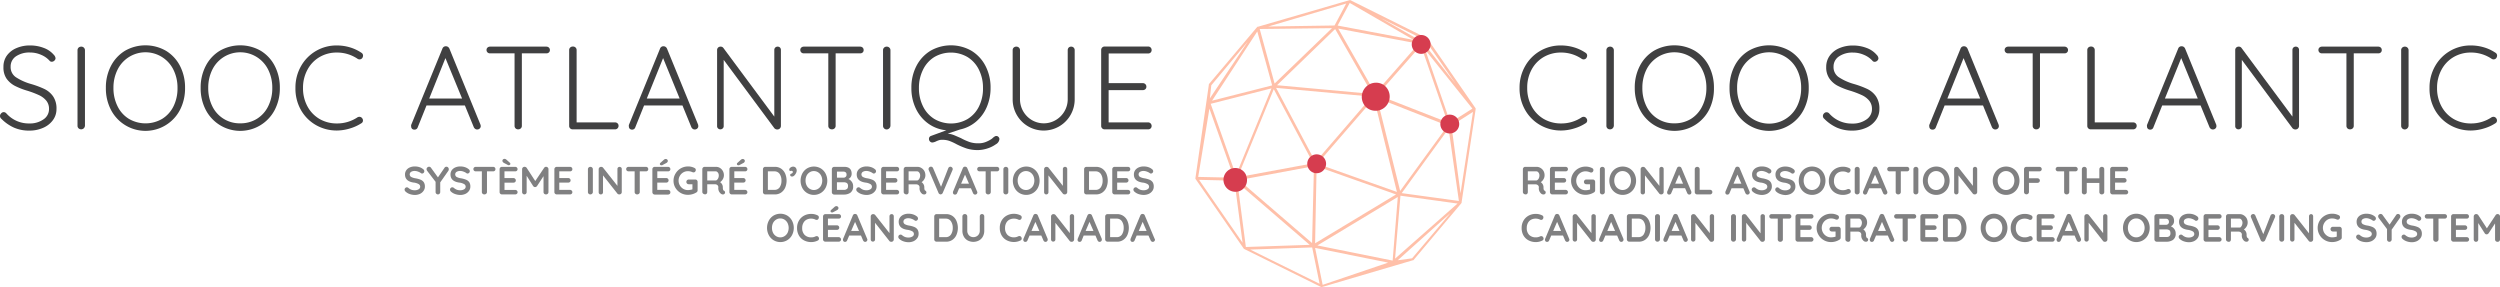 <svg xmlns="http://www.w3.org/2000/svg" viewBox="0 0 825.03 94.76"><path d="M487,35.8,471,12.66,445.52,0l0,0-30.4,8.83h-.17L399,27.7l-.06.06v.16L394.5,58.81V59l16,23.12L436,94.73l.24,0,30-8.83h.17l15.88-18.87.06-.07v-.24l4.55-30.14m-8.29,3.88-8.26-24,15.55,19.38ZM407.88,57.83l-8.34-23.57,20.07-5.1Zm.24.73.16-.15.32-.33,11.76-28.65,13,24.46Zm25.5-3.72L433,80.21,408.89,59.43ZM421.13,29l31.58,2.89L434.12,53.44Zm32.69,1.78L441.62,9.43l26.55,5ZM468.92,15l8.79,25.37-23.14-9.05ZM461,63.34l-26.26-9.29,18.68-21.57ZM452.85,31l-31.41-2.88L440.61,9.58ZM434.5,54.89l26.22,9.28L434,80.29ZM461.29,65l-1.7,21-24.83-5Zm-6.87-32.68,23.31,9.18L462.07,63Zm16.13-18.74,9.75,14L469.75,14.15Zm-.87-.58-.69.57L455.72,6Zm-3.18.17L441.43,8.43l4-7.46Zm-22.24-12-3.84,7.24-21.89.34Zm-4.69,8.12L420.63,27.57l-4.91-18Zm-24.65,1.09,4.9,17.8L400,33.22ZM399.74,28.15l12-14.36L399.27,32.47Zm-.62,7.69,8.1,22.8-11.8-.26Zm-3.41,23.51,11.65.27,2.71,20.5Zm12.67.92L432.21,80.8l-21.06.71Zm4.2,22.09,20.45-.7,2.46,12ZM436.49,94,434,81.81l24.09,4.86ZM466,85.25l-4.72.63,17.39-15.59Zm-5.61.1,1.78-20.77L481,67.17Zm2.19-21.62,15.47-21.28,3.4,23.87Zm19.41.06-3-22.33,7.11-4.54Z" fill="#ffc0a9"/><path d="M411.23,57.79a3.88,3.88,0,0,0-2.15-2.08,3.9,3.9,0,0,0-5,5.18A3.87,3.87,0,0,0,406.21,63a3.94,3.94,0,0,0,3,0,3.9,3.9,0,0,0,2-5.13Z" fill="#d63d4f"/><path d="M457,28.29a4.7,4.7,0,0,0-6.1,7.14,4.6,4.6,0,0,0,3,1.12l.39,0a4.7,4.7,0,0,0,2.7-8.24Z" fill="#d63d4f"/><path d="M471.86,13.42A3.11,3.11,0,1,0,469,17.77a3,3,0,0,0,1.24-.26A3.11,3.11,0,0,0,471.86,13.42Z" fill="#d63d4f"/><path d="M437.37,52.81a3.12,3.12,0,0,0-4.1-1.61,3.12,3.12,0,0,0,.1,5.75,3.21,3.21,0,0,0,1.14.22,3.17,3.17,0,0,0,1.24-.26A3.13,3.13,0,0,0,437.37,52.81Z" fill="#d63d4f"/><path d="M481.3,39.7a3.11,3.11,0,1,0-2.85,4.35,3.17,3.17,0,0,0,1.24-.26A3.11,3.11,0,0,0,481.3,39.7Z" fill="#d63d4f"/><path d="M4.66,42.14A13.8,13.8,0,0,1,.47,39.22a1.17,1.17,0,0,1-.1-1.79A1.14,1.14,0,0,1,1.21,37a1.2,1.2,0,0,1,.86.39,9.84,9.84,0,0,0,7.6,3.35,7.76,7.76,0,0,0,4.66-1.33A4.06,4.06,0,0,0,16.18,36a4.26,4.26,0,0,0-.91-2.79,6.85,6.85,0,0,0-2.4-1.81,31.18,31.18,0,0,0-3.78-1.44,23.62,23.62,0,0,1-4.2-1.64,7.8,7.8,0,0,1-2.75-2.4,6.48,6.48,0,0,1-1-3.8A6.29,6.29,0,0,1,2.2,18.43a7.48,7.48,0,0,1,3.12-2.51A11,11,0,0,1,9.94,15a12.44,12.44,0,0,1,4.47.8,8,8,0,0,1,3.34,2.28,1.93,1.93,0,0,1,.58,1.13,1.09,1.09,0,0,1-.39.8,1.22,1.22,0,0,1-.86.37.9.9,0,0,1-.66-.27,7.69,7.69,0,0,0-2.81-2,8.93,8.93,0,0,0-3.67-.78A7.85,7.85,0,0,0,5.3,18.57,4,4,0,0,0,3.51,22a4,4,0,0,0,1.72,3.47,17.93,17.93,0,0,0,4.91,2.22,30.08,30.08,0,0,1,4.52,1.68,7.46,7.46,0,0,1,2.87,2.44A7.07,7.07,0,0,1,18.64,36a6.06,6.06,0,0,1-1.15,3.61,7.74,7.74,0,0,1-3.2,2.55,11,11,0,0,1-4.66.94A12.31,12.31,0,0,1,4.66,42.14Z" fill="#404041"/><path d="M27.65,42.34a1.27,1.27,0,0,1-1.73,0,1.15,1.15,0,0,1-.34-.88V16.6a1.17,1.17,0,0,1,.35-.88,1.28,1.28,0,0,1,.9-.33,1.18,1.18,0,0,1,.86.35,1.19,1.19,0,0,1,.35.86V41.48A1.35,1.35,0,0,1,27.65,42.34Z" fill="#404041"/><path d="M59.4,36.26a12.83,12.83,0,0,1-22.78,0A15.31,15.31,0,0,1,34.94,29a15.35,15.35,0,0,1,1.68-7.25,12.59,12.59,0,0,1,4.64-5,13.6,13.6,0,0,1,13.49,0,12.54,12.54,0,0,1,4.65,5A15.47,15.47,0,0,1,61.07,29,15.43,15.43,0,0,1,59.4,36.26ZM57.23,23a10.27,10.27,0,0,0-18.44,0A13.24,13.24,0,0,0,37.44,29a13.24,13.24,0,0,0,1.35,6.06,10,10,0,0,0,3.74,4.16,10.89,10.89,0,0,0,11,0,10.08,10.08,0,0,0,3.74-4.16A13.24,13.24,0,0,0,58.58,29,13.24,13.24,0,0,0,57.23,23Z" fill="#404041"/><path d="M90.67,36.26a12.82,12.82,0,0,1-22.77,0A15.31,15.31,0,0,1,66.22,29a15.35,15.35,0,0,1,1.68-7.25,12.52,12.52,0,0,1,4.64-5,13.6,13.6,0,0,1,13.49,0,12.45,12.45,0,0,1,4.64,5A15.35,15.35,0,0,1,92.35,29,15.31,15.31,0,0,1,90.67,36.26ZM88.51,23a10.28,10.28,0,0,0-18.45,0A13.37,13.37,0,0,0,68.72,29a13.37,13.37,0,0,0,1.34,6.06,10,10,0,0,0,9.23,5.64,10.2,10.2,0,0,0,5.48-1.48,10.08,10.08,0,0,0,3.74-4.16A13.24,13.24,0,0,0,89.86,29,13.24,13.24,0,0,0,88.51,23Z" fill="#404041"/><path d="M119.81,18.39a1.47,1.47,0,0,1-.27.78,1.12,1.12,0,0,1-.9.43,1.18,1.18,0,0,1-.63-.19,12.08,12.08,0,0,0-6.82-2.07,11.12,11.12,0,0,0-5.71,1.48,10.52,10.52,0,0,0-4,4.16A12.35,12.35,0,0,0,100,29a12.43,12.43,0,0,0,1.48,6.14,10.63,10.63,0,0,0,4,4.14,11.3,11.3,0,0,0,5.68,1.46,12.08,12.08,0,0,0,6.78-2,1.24,1.24,0,0,1,.67-.19,1.09,1.09,0,0,1,.9.46,1.11,1.11,0,0,1,.27.75,1,1,0,0,1-.55.93,14.27,14.27,0,0,1-3.74,1.7,14.89,14.89,0,0,1-4.33.68,13.74,13.74,0,0,1-6.85-1.77,13.25,13.25,0,0,1-5-5A14.31,14.31,0,0,1,97.5,29a14.23,14.23,0,0,1,1.83-7.16A13.41,13.41,0,0,1,111.19,15a15.05,15.05,0,0,1,4.27.62,13.68,13.68,0,0,1,3.76,1.76A1.09,1.09,0,0,1,119.81,18.39Z" fill="#404041"/><path d="M158.65,41.6a1.06,1.06,0,0,1-.35.82,1.18,1.18,0,0,1-.82.31,1.07,1.07,0,0,1-.68-.22,1.31,1.31,0,0,1-.45-.56l-2.93-7.14H140.75L137.86,42a1.08,1.08,0,0,1-1.05.78,1.13,1.13,0,0,1-.82-.27,1.19,1.19,0,0,1-.31-.74V41.6a1,1,0,0,1,0-.35L146,16.05a1.16,1.16,0,0,1,1.17-.78,1.18,1.18,0,0,1,.69.22,1.47,1.47,0,0,1,.45.56l10.25,25.08A1.81,1.81,0,0,1,158.65,41.6Zm-17-9.09h10.84L147,19.17Z" fill="#404041"/><path d="M181.13,15.7a1.05,1.05,0,0,1,.34.82,1,1,0,0,1-.34.8,1.19,1.19,0,0,1-.83.29h-8.08V41.52a1.08,1.08,0,0,1-.35.84,1.2,1.2,0,0,1-.86.33,1.18,1.18,0,0,1-.87-.33,1.14,1.14,0,0,1-.33-.84V17.61h-8.08a1.16,1.16,0,0,1-.84-.31,1.08,1.08,0,0,1-.33-.82,1,1,0,0,1,.33-.78,1.21,1.21,0,0,1,.84-.31H180.3A1.2,1.2,0,0,1,181.13,15.7Z" fill="#404041"/><path d="M203.79,40.7a1.08,1.08,0,0,1,.34.82,1.15,1.15,0,0,1-.34.84,1.13,1.13,0,0,1-.83.33H189a1.13,1.13,0,0,1-1.17-1.17v-25a1.12,1.12,0,0,1,.35-.84,1.28,1.28,0,0,1,.9-.33,1.22,1.22,0,0,1,.86.33,1.12,1.12,0,0,1,.35.84V40.39H203A1.16,1.16,0,0,1,203.79,40.7Z" fill="#404041"/><path d="M230.45,41.6a1.06,1.06,0,0,1-.35.82,1.2,1.2,0,0,1-.82.31,1.07,1.07,0,0,1-.68-.22,1.31,1.31,0,0,1-.45-.56l-2.93-7.14H212.55L209.66,42a1.08,1.08,0,0,1-1,.78,1.13,1.13,0,0,1-.82-.27,1.14,1.14,0,0,1-.31-.74V41.6a1,1,0,0,1,0-.35l10.29-25.2a1.16,1.16,0,0,1,1.17-.78,1.18,1.18,0,0,1,.69.22,1.36,1.36,0,0,1,.44.56l10.26,25.08A2.38,2.38,0,0,1,230.45,41.6Zm-17-9.09h10.84l-5.46-13.34Z" fill="#404041"/><path d="M257.42,15.7a1.12,1.12,0,0,1,.29.78v25a1.22,1.22,0,0,1-.35.92,1.2,1.2,0,0,1-.86.33,1.24,1.24,0,0,1-.53-.12,1.34,1.34,0,0,1-.4-.27L238.83,19.76V41.64a1,1,0,0,1-.33.74,1.11,1.11,0,0,1-1.54,0,1,1,0,0,1-.31-.74V16.56a1.14,1.14,0,0,1,.33-.86,1.16,1.16,0,0,1,.8-.31,1.08,1.08,0,0,1,.94.43l16.81,22.66v-22a1.06,1.06,0,0,1,.31-.78,1.1,1.1,0,0,1,.78-.31A1.08,1.08,0,0,1,257.42,15.7Z" fill="#404041"/><path d="M284.68,15.7a1.08,1.08,0,0,1,.33.82,1,1,0,0,1-.33.8,1.19,1.19,0,0,1-.84.29h-8.07V41.52a1.12,1.12,0,0,1-.35.84,1.22,1.22,0,0,1-.86.33,1.18,1.18,0,0,1-.88-.33,1.14,1.14,0,0,1-.33-.84V17.61h-8.07a1.16,1.16,0,0,1-.84-.31,1.08,1.08,0,0,1-.33-.82,1,1,0,0,1,.33-.78,1.21,1.21,0,0,1,.84-.31h18.56A1.21,1.21,0,0,1,284.68,15.7Z" fill="#404041"/><path d="M293.47,42.34a1.19,1.19,0,0,1-2.06-.86V16.6a1.14,1.14,0,0,1,.35-.88,1.24,1.24,0,0,1,.89-.33,1.18,1.18,0,0,1,.86.35,1.15,1.15,0,0,1,.35.86V41.48A1.26,1.26,0,0,1,293.47,42.34Z" fill="#404041"/><path d="M329.51,45.19a1,1,0,0,1,.31.74,2.18,2.18,0,0,1-1.15,1.67A9.93,9.93,0,0,1,325.82,49a10.65,10.65,0,0,1-3.14.53A12.33,12.33,0,0,1,319,49a24.91,24.91,0,0,1-3.3-1.39,18.09,18.09,0,0,0-2.45-1.13,7.41,7.41,0,0,0-2.38-.35,3.26,3.26,0,0,0-.92.12,7.62,7.62,0,0,0-1,.39,3.59,3.59,0,0,1-1.25.39,1.08,1.08,0,0,1-.8-.35,1.17,1.17,0,0,1-.33-.82,1,1,0,0,1,.66-1L312.31,43a12.17,12.17,0,0,1-6-2.24,12.84,12.84,0,0,1-4.07-4.93A15.4,15.4,0,0,1,300.77,29a15.35,15.35,0,0,1,1.67-7.25,12.59,12.59,0,0,1,4.64-5,13.62,13.62,0,0,1,13.5,0,12.59,12.59,0,0,1,4.64,5A15.35,15.35,0,0,1,326.9,29a15.77,15.77,0,0,1-1.27,6.36,13,13,0,0,1-3.53,4.79,12,12,0,0,1-5.27,2.58l-4.09,1.36a7.6,7.6,0,0,1,2.05.49c.61.25,1.38.59,2.32,1A19.2,19.2,0,0,0,320,46.88a8.83,8.83,0,0,0,2.81.41,6.43,6.43,0,0,0,2.28-.35,10,10,0,0,0,1.86-.9,3.51,3.51,0,0,0,.74-.58,4.21,4.21,0,0,1,.56-.41,1.09,1.09,0,0,1,.57-.18A1,1,0,0,1,329.51,45.19ZM304.61,35.1a10,10,0,0,0,3.74,4.16,10.89,10.89,0,0,0,11,0,10,10,0,0,0,3.74-4.16A13.24,13.24,0,0,0,324.4,29,13.24,13.24,0,0,0,323.05,23a10.07,10.07,0,0,0-3.74-4.16,10.89,10.89,0,0,0-11,0A10.07,10.07,0,0,0,304.61,23,13.24,13.24,0,0,0,303.26,29,13.24,13.24,0,0,0,304.61,35.1Z" fill="#404041"/><path d="M354.33,15.72a1.14,1.14,0,0,1,.33.84V32.71a10.3,10.3,0,0,1-1.36,5.22,10.22,10.22,0,0,1-17.75,0,10.3,10.3,0,0,1-1.36-5.22V16.56a1.14,1.14,0,0,1,.33-.84,1.25,1.25,0,0,1,.92-.33,1.17,1.17,0,0,1,.82.33,1.12,1.12,0,0,1,.35.84V32.71a8,8,0,0,0,3.92,6.92,7.77,7.77,0,0,0,7.87,0,8.06,8.06,0,0,0,2.89-2.91,7.84,7.84,0,0,0,1.07-4V16.56a1.21,1.21,0,0,1,.31-.84,1.09,1.09,0,0,1,.82-.33A1.14,1.14,0,0,1,354.33,15.72Z" fill="#404041"/><path d="M379.72,40.74a1.16,1.16,0,0,1,.33.82,1.08,1.08,0,0,1-.33.82,1.16,1.16,0,0,1-.84.31H364.57a1.13,1.13,0,0,1-1.17-1.17v-25a1.13,1.13,0,0,1,1.17-1.17h14.31a1.13,1.13,0,0,1,1.17,1.17,1.08,1.08,0,0,1-.33.82,1.16,1.16,0,0,1-.84.31h-13v9.79h11.27a1.13,1.13,0,0,1,.83.33,1.11,1.11,0,0,1,.34.84,1.05,1.05,0,0,1-.34.82,1.16,1.16,0,0,1-.83.31H365.86V40.39h13A1.12,1.12,0,0,1,379.72,40.74Z" fill="#404041"/><path d="M135.24,64.05a3.7,3.7,0,0,1-1.36-.79.91.91,0,0,1-.36-.69.71.71,0,0,1,.23-.52.67.67,0,0,1,.53-.23.71.71,0,0,1,.44.15,3.78,3.78,0,0,0,1,.63,3.19,3.19,0,0,0,1.17.19,2.41,2.41,0,0,0,1.26-.32,1,1,0,0,0,.52-.81,1,1,0,0,0-.51-.91,4.24,4.24,0,0,0-1.66-.5c-1.89-.28-2.84-1.17-2.84-2.66a2.36,2.36,0,0,1,.43-1.42,2.64,2.64,0,0,1,1.17-.92,4,4,0,0,1,1.65-.32,4.87,4.87,0,0,1,1.54.24,3.82,3.82,0,0,1,1.2.66.85.85,0,0,1,.38.68.77.77,0,0,1-.22.53.71.71,0,0,1-.52.23.55.55,0,0,1-.35-.12,3.47,3.47,0,0,0-.95-.5,3.13,3.13,0,0,0-1.08-.23,2.27,2.27,0,0,0-1.27.31,1,1,0,0,0,0,1.64,4.37,4.37,0,0,0,1.45.47,7.71,7.71,0,0,1,1.79.5,2.34,2.34,0,0,1,1,.83,2.61,2.61,0,0,1,.34,1.4,2.32,2.32,0,0,1-.47,1.44,2.88,2.88,0,0,1-1.23,1,4.12,4.12,0,0,1-1.65.33A5.32,5.32,0,0,1,135.24,64.05Z" fill="#808081"/><path d="M148,56.31l-2.72,3.88v3.18a.76.76,0,0,1-.22.56.72.72,0,0,1-.53.23.75.75,0,0,1-.55-.23.73.73,0,0,1-.23-.56V60L141,56.42a1.06,1.06,0,0,1-.23-.61.71.71,0,0,1,.27-.56.8.8,0,0,1,.56-.23.78.78,0,0,1,.64.36l2.29,3.16,2.14-3.13a.75.75,0,0,1,1.2-.16.82.82,0,0,1,.23.58A.92.92,0,0,1,148,56.31Z" fill="#808081"/><path d="M150.23,64.05a3.82,3.82,0,0,1-1.37-.79.93.93,0,0,1-.35-.69.74.74,0,0,1,.22-.52.74.74,0,0,1,1-.08,3.78,3.78,0,0,0,1,.63,3.19,3.19,0,0,0,1.17.19,2.41,2.41,0,0,0,1.26-.32,1,1,0,0,0,.52-.81,1,1,0,0,0-.52-.91,4.13,4.13,0,0,0-1.65-.5c-1.89-.28-2.84-1.17-2.84-2.66a2.43,2.43,0,0,1,.42-1.42,2.76,2.76,0,0,1,1.17-.92,4.06,4.06,0,0,1,1.66-.32,4.87,4.87,0,0,1,1.54.24,3.82,3.82,0,0,1,1.2.66.85.85,0,0,1,.38.68.74.74,0,0,1-.23.53.69.69,0,0,1-.51.23.6.6,0,0,1-.36-.12,3.39,3.39,0,0,0-.94-.5,3.13,3.13,0,0,0-1.08-.23,2.27,2.27,0,0,0-1.27.31,1,1,0,0,0,0,1.64,4.37,4.37,0,0,0,1.45.47,7.71,7.71,0,0,1,1.79.5,2.4,2.4,0,0,1,1,.83,2.61,2.61,0,0,1,.33,1.4,2.32,2.32,0,0,1-.46,1.44,2.94,2.94,0,0,1-1.23,1,4.12,4.12,0,0,1-1.65.33A5.28,5.28,0,0,1,150.23,64.05Z" fill="#808081"/><path d="M163.28,55.27a.7.7,0,0,1,.22.54.67.67,0,0,1-.22.54.8.8,0,0,1-.57.2h-2v6.82a.75.75,0,0,1-.25.56.87.87,0,0,1-.61.23.85.85,0,0,1-.6-.23.77.77,0,0,1-.23-.56V56.55h-2a.77.77,0,0,1-.57-.21.74.74,0,0,1,0-1.07.8.8,0,0,1,.57-.21h5.77A.8.8,0,0,1,163.28,55.27Z" fill="#808081"/><path d="M170.58,62.89a.74.74,0,0,1,.23.53.7.7,0,0,1-.23.53.8.8,0,0,1-.57.21h-4.35a.79.79,0,0,1-.57-.23.76.76,0,0,1-.22-.56V55.85a.77.77,0,0,1,.79-.79H170a.8.8,0,0,1,.57.21.75.75,0,0,1,.23.56.69.69,0,0,1-.22.52.8.8,0,0,1-.58.2h-3.52v2.21h2.94A.78.78,0,0,1,170,59a.71.71,0,0,1,.22.55.68.68,0,0,1-.22.53.84.84,0,0,1-.57.2h-2.94v2.4H170A.78.78,0,0,1,170.58,62.89Zm-3-8.46-1.3-.68a1.09,1.09,0,0,1-.35-.32.6.6,0,0,1-.13-.37.58.58,0,0,1,.22-.46.75.75,0,0,1,.47-.18,1,1,0,0,1,.64.28l1.12,1a.5.5,0,0,1,.18.35.42.42,0,0,1-.15.34.57.57,0,0,1-.4.13A.61.61,0,0,1,167.54,54.43Z" fill="#808081"/><path d="M180.76,55.27a.75.75,0,0,1,.24.57v7.53a.76.76,0,0,1-.22.56.79.79,0,0,1-.59.23.84.84,0,0,1-.59-.22.78.78,0,0,1-.23-.57V58.13l-2.14,3.27a1.22,1.22,0,0,1-.3.26.62.62,0,0,1-.35.08.61.61,0,0,1-.34-.08,1.22,1.22,0,0,1-.3-.26L173.8,58v5.36a.8.8,0,0,1-.21.57.75.75,0,0,1-.55.22.7.7,0,0,1-.53-.23.79.79,0,0,1-.21-.56V55.84a.76.76,0,0,1,.24-.56.8.8,0,0,1,.58-.24.94.94,0,0,1,.39.1.77.77,0,0,1,.3.26l2.83,4.35,2.92-4.35a.78.78,0,0,1,.28-.26.74.74,0,0,1,.35-.1A.81.81,0,0,1,180.76,55.27Z" fill="#808081"/><path d="M188.66,62.89a.74.74,0,0,1,.23.53.7.7,0,0,1-.23.53.79.79,0,0,1-.56.21h-4.36a.77.77,0,0,1-.56-.23.73.73,0,0,1-.23-.56V55.85a.79.79,0,0,1,.79-.79h4.36a.79.79,0,0,1,.56.21.75.75,0,0,1,.23.56.66.66,0,0,1-.22.52.8.8,0,0,1-.57.2h-3.53v2.21h2.94a.77.77,0,0,1,.57.22.71.71,0,0,1,.22.55.68.68,0,0,1-.22.53.81.81,0,0,1-.57.2h-2.94v2.4h3.53A.77.77,0,0,1,188.66,62.89Z" fill="#808081"/><path d="M195.4,63.93a.81.81,0,0,1-.57.23.8.8,0,0,1-.58-.23.77.77,0,0,1-.23-.56V55.85a.74.74,0,0,1,.24-.56.78.78,0,0,1,.6-.23.79.79,0,0,1,.79.79v7.52A.72.72,0,0,1,195.4,63.93Z" fill="#808081"/><path d="M205,55.27a.73.73,0,0,1,.19.52v7.58a.76.76,0,0,1-.22.56.78.78,0,0,1-.57.23,1.13,1.13,0,0,1-.36-.06.52.52,0,0,1-.25-.16L199,57.88v5.55a.73.73,0,0,1-.2.52.71.71,0,0,1-.53.21.66.66,0,0,1-.51-.21.73.73,0,0,1-.19-.52V55.85a.79.79,0,0,1,.79-.79.91.91,0,0,1,.39.08.64.64,0,0,1,.27.2l4.74,6V55.79a.69.69,0,0,1,.2-.52.72.72,0,0,1,1,0Z" fill="#808081"/><path d="M213.71,55.27a.74.74,0,0,1,.22.54.71.71,0,0,1-.22.54.8.8,0,0,1-.58.2h-2v6.82a.74.74,0,0,1-.24.56.9.9,0,0,1-.62.23.81.81,0,0,1-.59-.23.74.74,0,0,1-.24-.56V56.55h-2a.8.8,0,0,1-.57-.21.69.69,0,0,1-.22-.54.66.66,0,0,1,.23-.53.79.79,0,0,1,.56-.21h5.77A.81.81,0,0,1,213.71,55.27Z" fill="#808081"/><path d="M221,62.89a.7.7,0,0,1,.23.53A.67.67,0,0,1,221,64a.78.78,0,0,1-.56.21h-4.36a.79.79,0,0,1-.79-.79V55.85a.77.77,0,0,1,.23-.56.73.73,0,0,1,.56-.23h4.36a.78.78,0,0,1,.56.21.72.72,0,0,1,.23.56.66.66,0,0,1-.22.52.8.8,0,0,1-.57.2h-3.52v2.21h2.93a.77.77,0,0,1,.57.22.76.76,0,0,1,0,1.08.85.85,0,0,1-.58.2h-2.93v2.4h3.52A.75.75,0,0,1,221,62.89Zm-3.09-8.46a.4.4,0,0,1-.15-.33.47.47,0,0,1,.18-.35l1.12-1a1,1,0,0,1,.64-.29.75.75,0,0,1,.47.18.6.6,0,0,1,.22.46.62.62,0,0,1-.13.38.88.88,0,0,1-.35.31l-1.3.69a.6.6,0,0,1-.3.07A.57.57,0,0,1,217.91,54.43Z" fill="#808081"/><path d="M230,59.47a.77.77,0,0,1,.22.57v2.75a.79.79,0,0,1-.4.71,5.25,5.25,0,0,1-2.79.79A4.75,4.75,0,0,1,222.91,62a4.43,4.43,0,0,1-.64-2.34,4.49,4.49,0,0,1,.64-2.35A4.77,4.77,0,0,1,227,54.93a4.51,4.51,0,0,1,2.23.52.79.79,0,0,1,.3.27.74.74,0,0,1,.09.36.84.84,0,0,1-.21.57.68.68,0,0,1-.53.24,1.06,1.06,0,0,1-.43-.1,3.66,3.66,0,0,0-1.45-.3,3,3,0,0,0-1.54.42,3,3,0,0,0-1.11,1.14,3.17,3.17,0,0,0,0,3.12,3.19,3.19,0,0,0,1.11,1.14,3,3,0,0,0,1.54.42,4.42,4.42,0,0,0,.78-.07,4.37,4.37,0,0,0,.73-.17V60.8H227.3a.76.76,0,0,1-.56-.22.74.74,0,0,1-.23-.56.77.77,0,0,1,.23-.56.8.8,0,0,1,.56-.22h2.13A.74.74,0,0,1,230,59.47Z" fill="#808081"/><path d="M239.18,63.16a.74.74,0,0,1,.1.35.72.72,0,0,1-.16.43.75.75,0,0,1-.6.23A1.2,1.2,0,0,1,238,64a2.3,2.3,0,0,1-.94-2.17.94.94,0,0,0-.3-.74,1.26,1.26,0,0,0-.88-.28H233.4v2.53a.84.84,0,0,1-.19.57.64.64,0,0,1-.5.22,1,1,0,0,1-.66-.23.72.72,0,0,1-.28-.56V55.85a.77.77,0,0,1,.23-.56.74.74,0,0,1,.57-.23h3.74a2.46,2.46,0,0,1,1.28.36,2.77,2.77,0,0,1,.95,1,2.87,2.87,0,0,1,.36,1.43,2.56,2.56,0,0,1-.35,1.27,2.86,2.86,0,0,1-.91,1,2,2,0,0,1,.9,1.54,2.8,2.8,0,0,1,0,.4,4,4,0,0,0,.11.58.42.42,0,0,0,.23.26A.81.81,0,0,1,239.18,63.16Zm-2.48-3.88a1.61,1.61,0,0,0,.37-.59,2.32,2.32,0,0,0,.14-.8,1.67,1.67,0,0,0-.14-.67,1.4,1.4,0,0,0-.37-.48.68.68,0,0,0-.45-.19H233.4v3h2.85A.64.64,0,0,0,236.7,59.28Z" fill="#808081"/><path d="M246.42,62.89a.74.74,0,0,1,.23.53.7.7,0,0,1-.23.53.8.8,0,0,1-.57.21H241.5a.78.78,0,0,1-.57-.23.76.76,0,0,1-.22-.56V55.85a.76.76,0,0,1,.22-.56.74.74,0,0,1,.57-.23h4.35a.8.8,0,0,1,.57.21.75.75,0,0,1,.23.56.69.69,0,0,1-.22.52.8.8,0,0,1-.58.2h-3.52v2.21h2.94a.76.76,0,0,1,.56.22.76.76,0,0,1,0,1.08.84.84,0,0,1-.57.2h-2.94v2.4h3.52A.78.78,0,0,1,246.42,62.89Zm-3.09-8.46a.4.4,0,0,1-.15-.33.47.47,0,0,1,.18-.35l1.12-1a1,1,0,0,1,.63-.29.73.73,0,0,1,.47.18.57.57,0,0,1,.22.46.68.68,0,0,1-.12.38.85.85,0,0,1-.36.31l-1.3.69a.6.6,0,0,1-.3.07A.54.54,0,0,1,243.33,54.43Z" fill="#808081"/><path d="M257.78,55.66a3.87,3.87,0,0,1,1.34,1.64,6,6,0,0,1,0,4.62,3.84,3.84,0,0,1-1.34,1.63,3.54,3.54,0,0,1-2.1.61h-3.11a.79.79,0,0,1-.79-.79V55.85a.77.77,0,0,1,.23-.56.73.73,0,0,1,.56-.23h3.11A3.61,3.61,0,0,1,257.78,55.66Zm-.47,6.14a3.84,3.84,0,0,0,.58-2.19,3.8,3.8,0,0,0-.59-2.19,2,2,0,0,0-1.75-.87h-2.14v6.11h2.14A2,2,0,0,0,257.31,61.8Z" fill="#808081"/><path d="M262.7,57.12a2.9,2.9,0,0,1-.57.8,1.09,1.09,0,0,1-.73.34.75.75,0,0,1-.45-.13.43.43,0,0,1-.17-.39.38.38,0,0,1,.1-.3,1,1,0,0,1,.23-.12l.17-.07a.57.57,0,0,0,.37-.51.34.34,0,0,0-.14-.26.57.57,0,0,0-.36-.11.66.66,0,0,0-.36.09.61.61,0,0,1-.24-.17.46.46,0,0,1-.09-.31.77.77,0,0,1,.2-.49,1.44,1.44,0,0,1,.48-.36,1.32,1.32,0,0,1,.56-.14,1.16,1.16,0,0,1,.9.36,1.5,1.5,0,0,1,.32,1A1.75,1.75,0,0,1,262.7,57.12Z" fill="#808081"/><path d="M272.45,62a4.36,4.36,0,0,1-1.58,1.69,4.4,4.4,0,0,1-4.54,0A4.33,4.33,0,0,1,264.76,62a5.25,5.25,0,0,1,0-4.72,4.36,4.36,0,0,1,1.57-1.7,4.47,4.47,0,0,1,4.54,0,4.39,4.39,0,0,1,1.58,1.7,5.17,5.17,0,0,1,0,4.72ZM271,58a2.89,2.89,0,0,0-1-1.13,2.56,2.56,0,0,0-1.41-.41,2.43,2.43,0,0,0-1.41.41,2.77,2.77,0,0,0-1,1.12,3.63,3.63,0,0,0-.34,1.59,3.55,3.55,0,0,0,.34,1.58,2.73,2.73,0,0,0,1,1.13,2.6,2.6,0,0,0,2.82,0,2.79,2.79,0,0,0,1-1.12A3.74,3.74,0,0,0,271,58Z" fill="#808081"/><path d="M281.1,60a2.27,2.27,0,0,1,.44,1.44,2.45,2.45,0,0,1-.89,2.16,3.66,3.66,0,0,1-2.1.61h-3.24a.77.77,0,0,1-.56-.23.73.73,0,0,1-.23-.56V55.85a.79.79,0,0,1,.79-.79h3.28c1.64,0,2.47.77,2.47,2.31a2,2,0,0,1-.28,1,2,2,0,0,1-.8.7A2.62,2.62,0,0,1,281.1,60Zm-2-3.09a1,1,0,0,0-.75-.27h-2.14v2h2.18a1,1,0,0,0,.68-.26.88.88,0,0,0,.3-.7A1.07,1.07,0,0,0,279.1,56.86Zm.4,5.48a1.25,1.25,0,0,0,.35-1,1.08,1.08,0,0,0-.4-1,1.91,1.91,0,0,0-1-.24h-2.25v2.51h2.34A1.35,1.35,0,0,0,279.5,62.34Z" fill="#808081"/><path d="M284.29,64.05a3.78,3.78,0,0,1-1.36-.79.9.9,0,0,1-.35-.69.7.7,0,0,1,.22-.52.72.72,0,0,1,1-.08,3.82,3.82,0,0,0,1,.63,3.19,3.19,0,0,0,1.17.19,2.39,2.39,0,0,0,1.25-.32,1,1,0,0,0,.53-.81,1,1,0,0,0-.52-.91,4.24,4.24,0,0,0-1.65-.5c-1.9-.28-2.85-1.17-2.85-2.66a2.36,2.36,0,0,1,.43-1.42,2.76,2.76,0,0,1,1.17-.92,4,4,0,0,1,1.65-.32,4.82,4.82,0,0,1,1.54.24,3.82,3.82,0,0,1,1.2.66.85.85,0,0,1,.38.68.73.73,0,0,1-.22.53.71.71,0,0,1-.52.23.55.55,0,0,1-.35-.12,3.54,3.54,0,0,0-.94-.5,3.23,3.23,0,0,0-1.09-.23,2.27,2.27,0,0,0-1.27.31,1,1,0,0,0,0,1.64,4.29,4.29,0,0,0,1.45.47,7.61,7.61,0,0,1,1.78.5,2.28,2.28,0,0,1,1,.83,2.52,2.52,0,0,1,.34,1.4,2.38,2.38,0,0,1-.46,1.44,3,3,0,0,1-1.23,1,4.12,4.12,0,0,1-1.65.33A5.34,5.34,0,0,1,284.29,64.05Z" fill="#808081"/><path d="M296.51,62.89a.73.73,0,0,1,.22.53.69.69,0,0,1-.22.53.8.8,0,0,1-.57.21h-4.35a.79.79,0,0,1-.8-.79V55.85a.77.77,0,0,1,.23-.56.74.74,0,0,1,.57-.23h4.35a.8.8,0,0,1,.57.21.75.75,0,0,1,.22.56.66.66,0,0,1-.22.52.76.76,0,0,1-.57.2h-3.52v2.21h2.94a.76.76,0,0,1,.56.22.72.72,0,0,1,.23.55.68.68,0,0,1-.22.53.84.84,0,0,1-.57.2h-2.94v2.4h3.52A.78.78,0,0,1,296.51,62.89Z" fill="#808081"/><path d="M305.63,63.16a.64.64,0,0,1,.1.35.66.66,0,0,1-.16.43.75.75,0,0,1-.59.23,1.27,1.27,0,0,1-.58-.14,2.29,2.29,0,0,1-.93-2.17.91.91,0,0,0-.31-.74,1.21,1.21,0,0,0-.87-.28h-2.44v2.53a.88.88,0,0,1-.18.57.67.67,0,0,1-.5.22,1,1,0,0,1-.66-.23.69.69,0,0,1-.28-.56V55.85a.79.79,0,0,1,.79-.79h3.75a2.42,2.42,0,0,1,1.27.36,2.71,2.71,0,0,1,1,1,3,3,0,0,1,.35,1.43,2.46,2.46,0,0,1-.35,1.27,2.77,2.77,0,0,1-.91,1,2,2,0,0,1,.9,1.54,2.85,2.85,0,0,1,0,.4,4.37,4.37,0,0,0,.1.58.43.43,0,0,0,.24.26A.7.7,0,0,1,305.63,63.16Zm-2.47-3.88a1.75,1.75,0,0,0,.36-.59,2.1,2.1,0,0,0,.14-.8,1.48,1.48,0,0,0-.5-1.15.69.69,0,0,0-.46-.19h-2.85v3h2.85A.64.64,0,0,0,303.16,59.28Z" fill="#808081"/><path d="M314.17,55.25a.71.71,0,0,1,.24.54.77.77,0,0,1-.08.35l-3.21,7.51a.83.83,0,0,1-.76.51A.84.84,0,0,1,310,64a.7.7,0,0,1-.29-.36l-3.22-7.54a.79.79,0,0,1,.2-.89.83.83,0,0,1,.53-.21.72.72,0,0,1,.42.13.83.83,0,0,1,.3.38l2.61,6.14,2.39-6.14a.85.85,0,0,1,.3-.37.8.8,0,0,1,.42-.13A.84.84,0,0,1,314.17,55.25Z" fill="#808081"/><path d="M322.54,63.46a.76.76,0,0,1-.22.55.73.73,0,0,1-.51.21.63.63,0,0,1-.42-.14.91.91,0,0,1-.3-.39l-.67-1.57h-3.88l-.67,1.58a.82.82,0,0,1-.28.39.69.69,0,0,1-.41.13.66.66,0,0,1-.51-.18.67.67,0,0,1-.18-.49.77.77,0,0,1,0-.25l3.24-7.77a.86.86,0,0,1,.31-.41.69.69,0,0,1,.47-.11.75.75,0,0,1,.43.13.72.72,0,0,1,.29.39l3.2,7.61A.81.81,0,0,1,322.54,63.46Zm-5.36-2.84h2.6l-1.31-3Z" fill="#808081"/><path d="M329.54,55.27a.71.71,0,0,1,.23.54.68.68,0,0,1-.23.54.76.76,0,0,1-.57.2h-2v6.82a.72.72,0,0,1-.25.56.85.85,0,0,1-.61.23.81.81,0,0,1-.59-.23.74.74,0,0,1-.24-.56V56.55h-2a.8.8,0,0,1-.57-.21.69.69,0,0,1-.22-.54.68.68,0,0,1,.22-.53.84.84,0,0,1,.57-.21H329A.77.77,0,0,1,329.54,55.27Z" fill="#808081"/><path d="M332.51,63.93a.85.85,0,0,1-.57.23.78.78,0,0,1-.58-.23.77.77,0,0,1-.23-.56V55.85a.77.77,0,0,1,.23-.56.81.81,0,0,1,.6-.23.79.79,0,0,1,.79.79v7.52A.74.74,0,0,1,332.51,63.93Z" fill="#808081"/><path d="M342.51,62a4.43,4.43,0,0,1-1.58,1.69,4.4,4.4,0,0,1-4.54,0A4.26,4.26,0,0,1,334.82,62a5.17,5.17,0,0,1,0-4.72,4.38,4.38,0,0,1,6.11-1.7,4.46,4.46,0,0,1,1.58,1.7,5.17,5.17,0,0,1,0,4.72ZM341,58a2.91,2.91,0,0,0-1-1.13,2.5,2.5,0,0,0-1.4-.41,2.43,2.43,0,0,0-1.41.41,2.62,2.62,0,0,0-1,1.12,3.63,3.63,0,0,0-.35,1.59,3.56,3.56,0,0,0,.35,1.58,2.59,2.59,0,0,0,1,1.13,2.51,2.51,0,0,0,1.41.41,2.43,2.43,0,0,0,1.4-.42,2.81,2.81,0,0,0,1-1.12A3.74,3.74,0,0,0,341,58Z" fill="#808081"/><path d="M352,55.27a.73.73,0,0,1,.2.52v7.58a.79.79,0,0,1-.8.79,1,1,0,0,1-.35-.06.55.55,0,0,1-.26-.16L346,57.88v5.55a.7.7,0,0,1-.73.73.66.66,0,0,1-.5-.21.73.73,0,0,1-.2-.52V55.85a.77.77,0,0,1,.23-.56.74.74,0,0,1,.57-.23.87.87,0,0,1,.38.08.61.61,0,0,1,.28.2l4.73,6V55.79a.73.73,0,0,1,.2-.52.7.7,0,0,1,.52-.21A.66.66,0,0,1,352,55.27Z" fill="#808081"/><path d="M363.77,55.66a3.94,3.94,0,0,1,1.34,1.64,6,6,0,0,1,0,4.62,3.91,3.91,0,0,1-1.34,1.63,3.58,3.58,0,0,1-2.1.61h-3.11a.79.79,0,0,1-.57-.23.76.76,0,0,1-.22-.56V55.85a.77.77,0,0,1,.79-.79h3.11A3.65,3.65,0,0,1,363.77,55.66Zm-.48,6.14a3.84,3.84,0,0,0,.59-2.19,3.8,3.8,0,0,0-.59-2.19,2,2,0,0,0-1.75-.87h-2.15v6.11h2.15A2,2,0,0,0,363.29,61.8Z" fill="#808081"/><path d="M372.78,62.89a.73.73,0,0,1,.22.53.69.69,0,0,1-.22.53.82.82,0,0,1-.57.21h-4.36a.79.79,0,0,1-.79-.79V55.85a.77.77,0,0,1,.23-.56.73.73,0,0,1,.56-.23h4.36a.82.82,0,0,1,.57.21.75.75,0,0,1,.22.56.66.66,0,0,1-.22.52.8.8,0,0,1-.57.2h-3.52v2.21h2.94a.76.76,0,0,1,.56.22.76.76,0,0,1,0,1.08.84.84,0,0,1-.57.2h-2.94v2.4h3.52A.79.79,0,0,1,372.78,62.89Z" fill="#808081"/><path d="M375.76,64.05a3.82,3.82,0,0,1-1.37-.79.93.93,0,0,1-.35-.69.74.74,0,0,1,.22-.52.74.74,0,0,1,1-.08,3.63,3.63,0,0,0,1,.63,3.19,3.19,0,0,0,1.17.19,2.41,2.41,0,0,0,1.26-.32,1,1,0,0,0,.52-.81,1,1,0,0,0-.52-.91,4.13,4.13,0,0,0-1.65-.5c-1.9-.28-2.84-1.17-2.84-2.66a2.43,2.43,0,0,1,.42-1.42,2.76,2.76,0,0,1,1.17-.92,4.06,4.06,0,0,1,1.66-.32,4.87,4.87,0,0,1,1.54.24,3.82,3.82,0,0,1,1.2.66.85.85,0,0,1,.38.68.74.74,0,0,1-.23.53.7.7,0,0,1-.52.23.57.57,0,0,1-.35-.12,3.39,3.39,0,0,0-.94-.5,3.13,3.13,0,0,0-1.08-.23,2.27,2.27,0,0,0-1.27.31,1,1,0,0,0,0,1.64,4.37,4.37,0,0,0,1.45.47,7.71,7.71,0,0,1,1.79.5,2.4,2.4,0,0,1,1,.83,2.61,2.61,0,0,1,.33,1.4A2.32,2.32,0,0,1,380.3,63a3,3,0,0,1-1.23,1,4.12,4.12,0,0,1-1.65.33A5.28,5.28,0,0,1,375.76,64.05Z" fill="#808081"/><path d="M261.39,77.57a4.36,4.36,0,0,1-1.58,1.69,4.4,4.4,0,0,1-4.54,0,4.33,4.33,0,0,1-1.57-1.69,5.17,5.17,0,0,1,0-4.72,4.36,4.36,0,0,1,1.57-1.7,4.47,4.47,0,0,1,4.54,0,4.39,4.39,0,0,1,1.58,1.7,5.17,5.17,0,0,1,0,4.72Zm-1.47-3.94a2.89,2.89,0,0,0-1-1.13,2.56,2.56,0,0,0-1.41-.41,2.43,2.43,0,0,0-1.41.41,2.77,2.77,0,0,0-1,1.12,3.63,3.63,0,0,0-.34,1.59,3.55,3.55,0,0,0,.34,1.58,2.73,2.73,0,0,0,1,1.13,2.6,2.6,0,0,0,2.82,0,2.86,2.86,0,0,0,1-1.12,3.74,3.74,0,0,0,0-3.16Z" fill="#808081"/><path d="M270.23,71.76a.91.91,0,0,1-.19.54.65.65,0,0,1-.54.27.91.91,0,0,1-.44-.12,3.17,3.17,0,0,0-1.38-.3,3.11,3.11,0,0,0-1.58.39,2.52,2.52,0,0,0-1,1.08,3.28,3.28,0,0,0-.37,1.59,3.1,3.1,0,0,0,.83,2.33,3,3,0,0,0,2.16.79,3,3,0,0,0,1.38-.3,1,1,0,0,1,.42-.11.73.73,0,0,1,.57.29.84.84,0,0,1,.19.53.67.67,0,0,1-.4.64,4.74,4.74,0,0,1-2.16.51,5.1,5.1,0,0,1-2.34-.54,4.13,4.13,0,0,1-1.7-1.59,4.83,4.83,0,0,1-.64-2.55,4.61,4.61,0,0,1,.61-2.38,4.34,4.34,0,0,1,1.67-1.65,4.9,4.9,0,0,1,2.4-.59,4.64,4.64,0,0,1,2.15.51A.69.69,0,0,1,270.23,71.76Z" fill="#808081"/><path d="M277.32,78.49a.74.74,0,0,1,.23.53.7.7,0,0,1-.23.53.79.79,0,0,1-.56.21H272.4a.77.77,0,0,1-.56-.23.74.74,0,0,1-.23-.57V71.45a.79.79,0,0,1,.79-.79h4.36a.79.79,0,0,1,.56.21.75.75,0,0,1,.23.55.67.67,0,0,1-.22.53.8.8,0,0,1-.57.2h-3.53v2.21h2.94a.77.77,0,0,1,.57.22.71.71,0,0,1,.22.55.68.68,0,0,1-.22.53.81.81,0,0,1-.57.2h-2.94v2.4h3.53A.77.77,0,0,1,277.32,78.49ZM274.23,70a.41.41,0,0,1-.15-.33.5.5,0,0,1,.18-.36l1.12-1a1,1,0,0,1,.64-.29.7.7,0,0,1,.46.18.58.58,0,0,1,.23.46.7.7,0,0,1-.13.38.85.85,0,0,1-.36.31l-1.3.69a.54.54,0,0,1-.29.07A.57.57,0,0,1,274.23,70Z" fill="#808081"/><path d="M286.25,79.06a.78.78,0,0,1-.22.55.73.73,0,0,1-.51.21.63.63,0,0,1-.42-.14,1,1,0,0,1-.3-.39l-.67-1.57h-3.88l-.67,1.58a.82.82,0,0,1-.28.39.69.69,0,0,1-.41.13.66.66,0,0,1-.51-.18.67.67,0,0,1-.18-.49.77.77,0,0,1,0-.25l3.24-7.77a.81.81,0,0,1,.31-.41.68.68,0,0,1,.46-.11.76.76,0,0,1,.44.13.72.72,0,0,1,.29.39l3.2,7.61A1,1,0,0,1,286.25,79.06Zm-5.36-2.84h2.6l-1.31-3Z" fill="#808081"/><path d="M294.76,70.87a.72.72,0,0,1,.2.52V79a.79.79,0,0,1-.8.8,1,1,0,0,1-.35-.06.51.51,0,0,1-.26-.16l-4.77-6.06V79a.73.73,0,0,1-.2.52.69.69,0,0,1-.53.21.64.64,0,0,1-.5-.21.73.73,0,0,1-.2-.52V71.45a.77.77,0,0,1,.23-.56.73.73,0,0,1,.56-.23.91.91,0,0,1,.39.08.67.67,0,0,1,.28.2l4.73,6V71.39a.72.72,0,0,1,.2-.52.69.69,0,0,1,.51-.21A.66.66,0,0,1,294.76,70.87Z" fill="#808081"/><path d="M298.17,79.65a3.82,3.82,0,0,1-1.37-.79.93.93,0,0,1-.35-.69.75.75,0,0,1,1.2-.6,3.63,3.63,0,0,0,1,.63,3.19,3.19,0,0,0,1.17.19,2.37,2.37,0,0,0,1.25-.32.94.94,0,0,0,.53-.81,1,1,0,0,0-.52-.91,4.33,4.33,0,0,0-1.65-.51c-1.9-.27-2.85-1.16-2.85-2.65a2.43,2.43,0,0,1,.43-1.42,2.76,2.76,0,0,1,1.17-.92,4,4,0,0,1,1.65-.32,4.82,4.82,0,0,1,1.54.24,4,4,0,0,1,1.21.65.87.87,0,0,1,.37.69.73.73,0,0,1-.22.53.71.71,0,0,1-.52.23.57.57,0,0,1-.35-.12,3.39,3.39,0,0,0-.94-.5,3.18,3.18,0,0,0-1.09-.23,2.17,2.17,0,0,0-1.26.31,1,1,0,0,0,0,1.64,4.37,4.37,0,0,0,1.45.47,7.86,7.86,0,0,1,1.79.5,2.31,2.31,0,0,1,1,.83,2.52,2.52,0,0,1,.34,1.4,2.32,2.32,0,0,1-.46,1.44,3.09,3.09,0,0,1-1.23,1,4.12,4.12,0,0,1-1.65.33A5.28,5.28,0,0,1,298.17,79.65Z" fill="#808081"/><path d="M314.31,71.26a3.79,3.79,0,0,1,1.33,1.64,5.91,5.91,0,0,1,0,4.62,3.82,3.82,0,0,1-1.33,1.63,3.58,3.58,0,0,1-2.1.61H309.1a.79.79,0,0,1-.57-.23.77.77,0,0,1-.22-.57V71.45a.77.77,0,0,1,.79-.79h3.11A3.65,3.65,0,0,1,314.31,71.26Zm-.48,6.14a3.84,3.84,0,0,0,.59-2.19,3.73,3.73,0,0,0-.6-2.19,2,2,0,0,0-1.74-.87h-2.15v6.11h2.15A2,2,0,0,0,313.83,77.4Z" fill="#808081"/><path d="M324.61,70.87a.77.77,0,0,1,.21.57v4.7a3.94,3.94,0,0,1-.46,1.91,3.24,3.24,0,0,1-1.27,1.3,4,4,0,0,1-3.75,0,3.2,3.2,0,0,1-1.28-1.3,3.83,3.83,0,0,1-.46-1.91v-4.7a.78.78,0,0,1,.23-.57.85.85,0,0,1,.6-.23.79.79,0,0,1,.78.8v4.7a2.13,2.13,0,0,0,.28,1.11,1.82,1.82,0,0,0,.73.75,1.93,1.93,0,0,0,1,.26,2.1,2.1,0,0,0,1.05-.26,1.88,1.88,0,0,0,.78-.75,2,2,0,0,0,.29-1.11v-4.7a.81.81,0,0,1,.2-.57.67.67,0,0,1,.53-.23A.72.72,0,0,1,324.61,70.87Z" fill="#808081"/><path d="M337.18,71.76a.93.93,0,0,1-.2.54.64.64,0,0,1-.53.27.91.91,0,0,1-.44-.12,3.2,3.2,0,0,0-1.38-.3,3.15,3.15,0,0,0-1.59.39,2.58,2.58,0,0,0-1,1.08,3.39,3.39,0,0,0-.36,1.59,3.1,3.1,0,0,0,.83,2.33,3,3,0,0,0,2.16.79A3,3,0,0,0,336,78a1,1,0,0,1,.41-.11.73.73,0,0,1,.58.29.84.84,0,0,1,.19.53.67.67,0,0,1-.4.64,4.77,4.77,0,0,1-2.16.51,5.1,5.1,0,0,1-2.34-.54,4.13,4.13,0,0,1-1.7-1.59,4.83,4.83,0,0,1-.64-2.55,4.7,4.7,0,0,1,.6-2.38,4.37,4.37,0,0,1,1.68-1.65,4.9,4.9,0,0,1,2.4-.59,4.64,4.64,0,0,1,2.15.51A.71.71,0,0,1,337.18,71.76Z" fill="#808081"/><path d="M345.76,79.06a.74.74,0,0,1-.22.55.73.73,0,0,1-.51.21.65.65,0,0,1-.42-.14,1,1,0,0,1-.29-.39l-.68-1.57h-3.87l-.68,1.58a.76.76,0,0,1-.28.39.69.69,0,0,1-.41.13.62.62,0,0,1-.69-.67.77.77,0,0,1,0-.25L341,71.13a.86.86,0,0,1,.31-.41.69.69,0,0,1,.47-.11.75.75,0,0,1,.43.13.74.74,0,0,1,.3.39l3.19,7.61A.81.81,0,0,1,345.76,79.06Zm-5.36-2.84H343l-1.31-3Z" fill="#808081"/><path d="M354.27,70.87a.72.72,0,0,1,.2.52V79a.79.79,0,0,1-.79.8,1.09,1.09,0,0,1-.36-.06.55.55,0,0,1-.26-.16l-4.77-6.06V79a.69.69,0,0,1-.2.52.69.69,0,0,1-.52.21.66.66,0,0,1-.51-.21.73.73,0,0,1-.2-.52V71.45a.77.77,0,0,1,.23-.56.74.74,0,0,1,.57-.23.87.87,0,0,1,.38.08.61.61,0,0,1,.28.2l4.73,6V71.39a.72.72,0,0,1,.2-.52.7.7,0,0,1,.52-.21A.66.66,0,0,1,354.27,70.87Z" fill="#808081"/><path d="M363.62,79.06a.74.74,0,0,1-.22.55.73.73,0,0,1-.51.21.66.66,0,0,1-.42-.14,1,1,0,0,1-.29-.39l-.68-1.57h-3.87L357,79.3a.76.76,0,0,1-.28.39.67.67,0,0,1-.41.13.69.69,0,0,1-.51-.18.67.67,0,0,1-.18-.49,1.18,1.18,0,0,1,0-.25l3.24-7.77a.86.86,0,0,1,.31-.41.7.7,0,0,1,.47-.11.73.73,0,0,1,.43.13.74.74,0,0,1,.3.39l3.2,7.61A1,1,0,0,1,363.62,79.06Zm-5.36-2.84h2.6l-1.31-3Z" fill="#808081"/><path d="M370.72,71.26a3.74,3.74,0,0,1,1.34,1.64,5.91,5.91,0,0,1,0,4.62,3.77,3.77,0,0,1-1.34,1.63,3.53,3.53,0,0,1-2.09.61h-3.11a.79.79,0,0,1-.8-.8V71.45a.77.77,0,0,1,.23-.56.74.74,0,0,1,.57-.23h3.11A3.6,3.6,0,0,1,370.72,71.26Zm-.47,6.14a3.84,3.84,0,0,0,.58-2.19,3.72,3.72,0,0,0-.59-2.19,2,2,0,0,0-1.74-.87h-2.15v6.11h2.15A2,2,0,0,0,370.25,77.4Z" fill="#808081"/><path d="M381.16,79.06a.78.78,0,0,1-.22.55.73.73,0,0,1-.51.21.63.63,0,0,1-.42-.14,1,1,0,0,1-.3-.39L379,77.72h-3.88l-.67,1.58a.82.82,0,0,1-.28.39.69.69,0,0,1-.41.13.66.66,0,0,1-.51-.18.67.67,0,0,1-.18-.49.77.77,0,0,1,0-.25l3.24-7.77a.86.86,0,0,1,.31-.41.69.69,0,0,1,.47-.11.75.75,0,0,1,.43.13.72.72,0,0,1,.29.39l3.2,7.61A.81.81,0,0,1,381.16,79.06Zm-5.36-2.84h2.6l-1.31-3Z" fill="#808081"/><path d="M523.78,18.39a1.49,1.49,0,0,1-.28.78,1.08,1.08,0,0,1-.89.43,1.18,1.18,0,0,1-.63-.19,12.08,12.08,0,0,0-6.82-2.07,11.19,11.19,0,0,0-5.72,1.48,10.56,10.56,0,0,0-4,4.16A12.35,12.35,0,0,0,504,29a12.43,12.43,0,0,0,1.49,6.14,10.56,10.56,0,0,0,4,4.14,11.28,11.28,0,0,0,5.68,1.46,12.08,12.08,0,0,0,6.78-2,1.24,1.24,0,0,1,.67-.19,1.06,1.06,0,0,1,.89.46,1.12,1.12,0,0,1,.28.75,1,1,0,0,1-.55.93,14.27,14.27,0,0,1-3.74,1.7,14.94,14.94,0,0,1-4.33.68,13.74,13.74,0,0,1-6.85-1.77,13.18,13.18,0,0,1-5-5A14.22,14.22,0,0,1,501.47,29a14.23,14.23,0,0,1,1.83-7.16A13.38,13.38,0,0,1,515.16,15a15.05,15.05,0,0,1,4.27.62,13.68,13.68,0,0,1,3.76,1.76A1.09,1.09,0,0,1,523.78,18.39Z" fill="#404041"/><path d="M532.2,42.34a1.18,1.18,0,0,1-.86.35,1.2,1.2,0,0,1-.88-.33,1.18,1.18,0,0,1-.33-.88V16.6a1.17,1.17,0,0,1,.35-.88,1.28,1.28,0,0,1,.9-.33,1.2,1.2,0,0,1,1.21,1.21V41.48A1.35,1.35,0,0,1,532.2,42.34Z" fill="#404041"/><path d="M564,36.26a12.83,12.83,0,0,1-22.78,0A15.31,15.31,0,0,1,539.49,29a15.35,15.35,0,0,1,1.68-7.25,12.52,12.52,0,0,1,4.64-5,13.6,13.6,0,0,1,13.49,0,12.54,12.54,0,0,1,4.65,5A15.47,15.47,0,0,1,565.62,29,15.43,15.43,0,0,1,564,36.26ZM561.78,23a10.28,10.28,0,0,0-18.45,0A13.37,13.37,0,0,0,542,29a13.37,13.37,0,0,0,1.34,6.06,10,10,0,0,0,9.23,5.64A10.2,10.2,0,0,0,558,39.26a10.08,10.08,0,0,0,3.74-4.16A13.24,13.24,0,0,0,563.13,29,13.24,13.24,0,0,0,561.78,23Z" fill="#404041"/><path d="M595.22,36.26a12.82,12.82,0,0,1-22.77,0A15.31,15.31,0,0,1,570.77,29a15.35,15.35,0,0,1,1.68-7.25,12.52,12.52,0,0,1,4.64-5,13.6,13.6,0,0,1,13.49,0,12.45,12.45,0,0,1,4.64,5A15.35,15.35,0,0,1,596.9,29,15.31,15.31,0,0,1,595.22,36.26ZM593.06,23a10.28,10.28,0,0,0-18.45,0A13.24,13.24,0,0,0,573.27,29a13.24,13.24,0,0,0,1.34,6.06,10.28,10.28,0,0,0,18.45,0A13.24,13.24,0,0,0,594.4,29,13.24,13.24,0,0,0,593.06,23Z" fill="#404041"/><path d="M606.24,42.14a13.8,13.8,0,0,1-4.19-2.92,1.17,1.17,0,0,1-.1-1.79,1.14,1.14,0,0,1,.84-.39,1.2,1.2,0,0,1,.86.39,9.85,9.85,0,0,0,7.6,3.35,7.74,7.74,0,0,0,4.66-1.33A4.07,4.07,0,0,0,617.77,36a4.26,4.26,0,0,0-.92-2.79,6.85,6.85,0,0,0-2.4-1.81,31.18,31.18,0,0,0-3.78-1.44,23.19,23.19,0,0,1-4.19-1.64,7.63,7.63,0,0,1-2.75-2.4,6.41,6.41,0,0,1-1.06-3.8,6.29,6.29,0,0,1,1.11-3.67,7.55,7.55,0,0,1,3.12-2.51,11.06,11.06,0,0,1,4.63-.92,12.43,12.43,0,0,1,4.46.8,8,8,0,0,1,3.34,2.28,1.87,1.87,0,0,1,.58,1.13,1.09,1.09,0,0,1-.39.8,1.22,1.22,0,0,1-.86.37.9.9,0,0,1-.66-.27,7.69,7.69,0,0,0-2.81-2,8.92,8.92,0,0,0-3.66-.78,7.86,7.86,0,0,0-4.65,1.27A4,4,0,0,0,605.09,22a4,4,0,0,0,1.72,3.47,17.93,17.93,0,0,0,4.91,2.22,30.25,30.25,0,0,1,4.53,1.68,7.43,7.43,0,0,1,2.86,2.44A7.07,7.07,0,0,1,620.22,36a6.06,6.06,0,0,1-1.15,3.61,7.74,7.74,0,0,1-3.2,2.55,11,11,0,0,1-4.66.94A12.31,12.31,0,0,1,606.24,42.14Z" fill="#404041"/><path d="M659.65,41.6a1.06,1.06,0,0,1-.35.82,1.18,1.18,0,0,1-.82.31,1.07,1.07,0,0,1-.68-.22,1.31,1.31,0,0,1-.45-.56l-2.93-7.14H641.75L638.86,42a1.08,1.08,0,0,1-1.05.78,1.13,1.13,0,0,1-.82-.27,1.19,1.19,0,0,1-.31-.74V41.6a1,1,0,0,1,0-.35L647,16.05a1.16,1.16,0,0,1,1.17-.78,1.18,1.18,0,0,1,.69.22,1.47,1.47,0,0,1,.45.56l10.25,25.08A1.81,1.81,0,0,1,659.65,41.6Zm-17-9.09h10.84L648,19.17Z" fill="#404041"/><path d="M682.13,15.7a1.05,1.05,0,0,1,.34.82,1,1,0,0,1-.34.8,1.19,1.19,0,0,1-.83.29h-8.08V41.52a1.08,1.08,0,0,1-.35.84,1.2,1.2,0,0,1-.86.33,1.18,1.18,0,0,1-.87-.33,1.14,1.14,0,0,1-.33-.84V17.61h-8.08a1.16,1.16,0,0,1-.84-.31,1.08,1.08,0,0,1-.33-.82,1,1,0,0,1,.33-.78,1.21,1.21,0,0,1,.84-.31H681.3A1.2,1.2,0,0,1,682.13,15.7Z" fill="#404041"/><path d="M704.79,40.7a1.08,1.08,0,0,1,.34.82,1.15,1.15,0,0,1-.34.84,1.13,1.13,0,0,1-.83.33H690a1.13,1.13,0,0,1-1.17-1.17v-25a1.12,1.12,0,0,1,.35-.84,1.28,1.28,0,0,1,.9-.33,1.22,1.22,0,0,1,.86.33,1.12,1.12,0,0,1,.35.84V40.39H704A1.16,1.16,0,0,1,704.79,40.7Z" fill="#404041"/><path d="M731.45,41.6a1.06,1.06,0,0,1-.35.82,1.2,1.2,0,0,1-.82.31,1.07,1.07,0,0,1-.68-.22,1.31,1.31,0,0,1-.45-.56l-2.93-7.14H713.55L710.66,42a1.08,1.08,0,0,1-1,.78,1.13,1.13,0,0,1-.82-.27,1.14,1.14,0,0,1-.31-.74V41.6a1,1,0,0,1,0-.35l10.29-25.2a1.16,1.16,0,0,1,1.17-.78,1.18,1.18,0,0,1,.69.22,1.36,1.36,0,0,1,.44.56l10.26,25.08A2.38,2.38,0,0,1,731.45,41.6Zm-17-9.09h10.84l-5.46-13.34Z" fill="#404041"/><path d="M758.42,15.7a1.12,1.12,0,0,1,.29.78v25a1.22,1.22,0,0,1-.35.92,1.2,1.2,0,0,1-.86.33,1.24,1.24,0,0,1-.53-.12,1.34,1.34,0,0,1-.4-.27L739.83,19.76V41.64a1,1,0,0,1-.33.74,1.11,1.11,0,0,1-1.54,0,1,1,0,0,1-.31-.74V16.56a1.14,1.14,0,0,1,.33-.86,1.16,1.16,0,0,1,.8-.31,1.08,1.08,0,0,1,.94.43l16.81,22.66v-22a1.06,1.06,0,0,1,.31-.78,1.1,1.1,0,0,1,.78-.31A1.08,1.08,0,0,1,758.42,15.7Z" fill="#404041"/><path d="M785.68,15.7a1.08,1.08,0,0,1,.33.82,1,1,0,0,1-.33.8,1.19,1.19,0,0,1-.84.29h-8.07V41.52a1.12,1.12,0,0,1-.35.84,1.22,1.22,0,0,1-.86.33,1.18,1.18,0,0,1-.88-.33,1.14,1.14,0,0,1-.33-.84V17.61h-8.07a1.16,1.16,0,0,1-.84-.31,1.08,1.08,0,0,1-.33-.82,1,1,0,0,1,.33-.78,1.21,1.21,0,0,1,.84-.31h18.56A1.21,1.21,0,0,1,785.68,15.7Z" fill="#404041"/><path d="M794.47,42.34a1.19,1.19,0,0,1-2.06-.86V16.6a1.14,1.14,0,0,1,.35-.88,1.24,1.24,0,0,1,.89-.33,1.18,1.18,0,0,1,.86.35,1.15,1.15,0,0,1,.35.86V41.48A1.26,1.26,0,0,1,794.47,42.34Z" fill="#404041"/><path d="M824.07,18.39a1.47,1.47,0,0,1-.27.78,1.09,1.09,0,0,1-.9.43,1.17,1.17,0,0,1-.62-.19,12.11,12.11,0,0,0-6.83-2.07,11.15,11.15,0,0,0-5.71,1.48,10.66,10.66,0,0,0-4,4.16A12.46,12.46,0,0,0,804.26,29a12.43,12.43,0,0,0,1.48,6.14,10.65,10.65,0,0,0,4,4.14,11.24,11.24,0,0,0,5.67,1.46,12.11,12.11,0,0,0,6.79-2,1.23,1.23,0,0,1,.66-.19,1.07,1.07,0,0,1,.9.46,1.11,1.11,0,0,1,.27.75,1,1,0,0,1-.54.93,14.35,14.35,0,0,1-3.75,1.7,14.84,14.84,0,0,1-4.33.68,13.68,13.68,0,0,1-6.84-1.77,13.18,13.18,0,0,1-5-5A14.22,14.22,0,0,1,801.77,29a14.23,14.23,0,0,1,1.83-7.16A13.38,13.38,0,0,1,815.45,15a15,15,0,0,1,4.27.62,13.6,13.6,0,0,1,3.77,1.76A1.08,1.08,0,0,1,824.07,18.39Z" fill="#404041"/><path d="M510,63.16a.64.64,0,0,1,.1.35.7.7,0,0,1-.15.43.75.75,0,0,1-.6.23,1.2,1.2,0,0,1-.57-.14,2.28,2.28,0,0,1-.94-2.17.91.91,0,0,0-.31-.74,1.21,1.21,0,0,0-.87-.28H504.2v2.53a.89.89,0,0,1-.19.57.67.67,0,0,1-.5.22,1,1,0,0,1-.66-.23.69.69,0,0,1-.28-.56V55.85a.77.77,0,0,1,.23-.56.73.73,0,0,1,.56-.23h3.75a2.42,2.42,0,0,1,1.27.36,2.71,2.71,0,0,1,1,1,2.86,2.86,0,0,1,.35,1.43,2.46,2.46,0,0,1-.35,1.27,2.68,2.68,0,0,1-.91,1,2,2,0,0,1,.9,1.54,1.87,1.87,0,0,1,0,.4,4.37,4.37,0,0,0,.1.58.47.47,0,0,0,.24.26A.7.7,0,0,1,510,63.16Zm-2.47-3.88a1.6,1.6,0,0,0,.36-.59,2.1,2.1,0,0,0,.14-.8,1.52,1.52,0,0,0-.14-.67,1.38,1.38,0,0,0-.36-.48.69.69,0,0,0-.46-.19H504.2v3H507A.64.64,0,0,0,507.5,59.28Z" fill="#808081"/><path d="M517.21,62.89a.7.7,0,0,1,.23.53.67.67,0,0,1-.23.53.78.78,0,0,1-.56.21h-4.36a.79.79,0,0,1-.79-.79V55.85a.77.77,0,0,1,.23-.56.73.73,0,0,1,.56-.23h4.36a.78.78,0,0,1,.56.21.72.72,0,0,1,.23.56.66.66,0,0,1-.22.52.8.8,0,0,1-.57.2h-3.52v2.21h2.93a.77.77,0,0,1,.57.22.76.76,0,0,1,0,1.08.85.85,0,0,1-.58.2h-2.93v2.4h3.52A.75.75,0,0,1,517.21,62.89Z" fill="#808081"/><path d="M526.2,59.47a.77.77,0,0,1,.22.57v2.75a.79.79,0,0,1-.4.71,5.25,5.25,0,0,1-2.79.79A4.75,4.75,0,0,1,519.12,62a4.43,4.43,0,0,1-.64-2.34,4.49,4.49,0,0,1,.64-2.35,4.77,4.77,0,0,1,4.11-2.33,4.54,4.54,0,0,1,2.23.52.79.79,0,0,1,.3.27.74.74,0,0,1,.09.36.84.84,0,0,1-.21.57.68.68,0,0,1-.53.24,1.06,1.06,0,0,1-.43-.1,3.66,3.66,0,0,0-1.45-.3,3,3,0,0,0-1.54.42,3,3,0,0,0-1.11,1.14,3.17,3.17,0,0,0,0,3.12,3.19,3.19,0,0,0,1.11,1.14,3,3,0,0,0,1.54.42,4.42,4.42,0,0,0,.78-.07,4.37,4.37,0,0,0,.73-.17V60.8h-1.23a.76.76,0,0,1-.56-.22.74.74,0,0,1-.23-.56.77.77,0,0,1,.23-.56.8.8,0,0,1,.56-.22h2.13A.74.74,0,0,1,526.2,59.47Z" fill="#808081"/><path d="M529.36,63.93a.81.81,0,0,1-.57.23.8.8,0,0,1-.58-.23.77.77,0,0,1-.23-.56V55.85a.74.74,0,0,1,.24-.56.79.79,0,0,1,.6-.23.79.79,0,0,1,.79.79v7.52A.72.72,0,0,1,529.36,63.93Z" fill="#808081"/><path d="M539.36,62a4.36,4.36,0,0,1-1.58,1.69,4.4,4.4,0,0,1-4.54,0A4.33,4.33,0,0,1,531.67,62a5.17,5.17,0,0,1,0-4.72,4.36,4.36,0,0,1,1.57-1.7,4.47,4.47,0,0,1,4.54,0,4.39,4.39,0,0,1,1.58,1.7,5.17,5.17,0,0,1,0,4.72ZM537.89,58a2.89,2.89,0,0,0-1-1.13,2.56,2.56,0,0,0-1.41-.41,2.43,2.43,0,0,0-1.41.41,2.77,2.77,0,0,0-1,1.12,3.63,3.63,0,0,0-.35,1.59,3.56,3.56,0,0,0,.35,1.58,2.73,2.73,0,0,0,1,1.13,2.6,2.6,0,0,0,2.82,0,2.79,2.79,0,0,0,1-1.12,3.74,3.74,0,0,0,0-3.16Z" fill="#808081"/><path d="M548.84,55.27a.73.73,0,0,1,.19.52v7.58a.73.73,0,0,1-.23.56.77.77,0,0,1-.56.23,1.13,1.13,0,0,1-.36-.06.47.47,0,0,1-.25-.16l-4.77-6.06v5.55a.73.73,0,0,1-.2.52.71.71,0,0,1-.53.21.66.66,0,0,1-.51-.21.73.73,0,0,1-.19-.52V55.85a.76.76,0,0,1,.22-.56.77.77,0,0,1,.57-.23.84.84,0,0,1,.38.08.61.61,0,0,1,.28.2l4.74,6V55.79a.69.69,0,0,1,.2-.52.72.72,0,0,1,1,0Z" fill="#808081"/><path d="M558.18,63.46A.72.72,0,0,1,558,64a.69.69,0,0,1-.5.21.67.67,0,0,1-.43-.14,1,1,0,0,1-.29-.39l-.68-1.57h-3.87l-.68,1.58a.81.81,0,0,1-.27.39.71.71,0,0,1-.41.13.7.7,0,0,1-.52-.18.71.71,0,0,1-.17-.49.77.77,0,0,1,0-.25l3.23-7.77a.93.93,0,0,1,.31-.41.7.7,0,0,1,.47-.11.75.75,0,0,1,.73.52l3.2,7.61A1,1,0,0,1,558.18,63.46Zm-5.35-2.84h2.6l-1.31-3Z" fill="#808081"/><path d="M564.87,62.85a.75.75,0,0,1,.23.55.71.71,0,0,1-.23.54.76.76,0,0,1-.56.22h-4.23a.77.77,0,0,1-.56-.23.73.73,0,0,1-.23-.56V55.85a.77.77,0,0,1,.23-.56.81.81,0,0,1,.6-.23.75.75,0,0,1,.56.23.73.73,0,0,1,.23.56v6.79h3.4A.79.79,0,0,1,564.87,62.85Z" fill="#808081"/><path d="M577.44,63.46a.73.73,0,0,1-.23.55.69.69,0,0,1-.5.21.63.63,0,0,1-.42-.14.91.91,0,0,1-.3-.39l-.67-1.57h-3.88l-.67,1.58a.82.82,0,0,1-.28.39.71.71,0,0,1-.41.13.7.7,0,0,1-.52-.18.71.71,0,0,1-.17-.49.77.77,0,0,1,0-.25l3.24-7.77a.81.81,0,0,1,.31-.41.68.68,0,0,1,.46-.11.76.76,0,0,1,.44.13.78.78,0,0,1,.29.39l3.2,7.61A1,1,0,0,1,577.44,63.46Zm-5.36-2.84h2.6l-1.31-3Z" fill="#808081"/><path d="M579.8,64.05a3.78,3.78,0,0,1-1.36-.79.91.91,0,0,1-.36-.69.71.71,0,0,1,.23-.52.67.67,0,0,1,.53-.23.71.71,0,0,1,.44.15,3.82,3.82,0,0,0,1,.63,3.15,3.15,0,0,0,1.17.19,2.39,2.39,0,0,0,1.25-.32,1,1,0,0,0,.53-.81,1,1,0,0,0-.52-.91,4.24,4.24,0,0,0-1.65-.5c-1.9-.28-2.85-1.17-2.85-2.66a2.36,2.36,0,0,1,.43-1.42,2.64,2.64,0,0,1,1.17-.92,4,4,0,0,1,1.65-.32,4.87,4.87,0,0,1,1.54.24,3.82,3.82,0,0,1,1.2.66.85.85,0,0,1,.38.68.77.77,0,0,1-.22.53.71.71,0,0,1-.52.23.55.55,0,0,1-.35-.12,3.47,3.47,0,0,0-1-.5,3.13,3.13,0,0,0-1.08-.23,2.27,2.27,0,0,0-1.27.31.92.92,0,0,0-.45.8.94.94,0,0,0,.46.84,4.37,4.37,0,0,0,1.45.47,7.71,7.71,0,0,1,1.79.5,2.34,2.34,0,0,1,1,.83,2.61,2.61,0,0,1,.34,1.4,2.32,2.32,0,0,1-.47,1.44,2.91,2.91,0,0,1-1.22,1,4.19,4.19,0,0,1-1.65.33A5.34,5.34,0,0,1,579.8,64.05Z" fill="#808081"/><path d="M587.56,64.05a3.78,3.78,0,0,1-1.36-.79.9.9,0,0,1-.35-.69.7.7,0,0,1,.22-.52.67.67,0,0,1,.53-.23A.71.71,0,0,1,587,62a3.82,3.82,0,0,0,1,.63,3.19,3.19,0,0,0,1.17.19,2.39,2.39,0,0,0,1.25-.32,1,1,0,0,0,.53-.81,1,1,0,0,0-.52-.91,4.24,4.24,0,0,0-1.65-.5c-1.9-.28-2.85-1.17-2.85-2.66a2.36,2.36,0,0,1,.43-1.42,2.64,2.64,0,0,1,1.17-.92,4,4,0,0,1,1.65-.32,4.82,4.82,0,0,1,1.54.24,3.82,3.82,0,0,1,1.2.66.85.85,0,0,1,.38.68.73.73,0,0,1-.22.53.71.71,0,0,1-.52.23.55.55,0,0,1-.35-.12,3.47,3.47,0,0,0-.95-.5,3.13,3.13,0,0,0-1.08-.23,2.27,2.27,0,0,0-1.27.31.92.92,0,0,0-.45.8.94.94,0,0,0,.46.84,4.45,4.45,0,0,0,1.45.47,7.57,7.57,0,0,1,1.79.5,2.34,2.34,0,0,1,1,.83,2.61,2.61,0,0,1,.34,1.4,2.38,2.38,0,0,1-.46,1.44,3,3,0,0,1-1.23,1,4.12,4.12,0,0,1-1.65.33A5.34,5.34,0,0,1,587.56,64.05Z" fill="#808081"/><path d="M601.86,62a4.36,4.36,0,0,1-1.58,1.69,4.39,4.39,0,0,1-4.53,0A4.29,4.29,0,0,1,594.17,62a5.25,5.25,0,0,1,0-4.72,4.31,4.31,0,0,1,1.58-1.7,4.45,4.45,0,0,1,4.53,0,4.39,4.39,0,0,1,1.58,1.7,5.17,5.17,0,0,1,0,4.72ZM600.39,58a2.89,2.89,0,0,0-1-1.13,2.56,2.56,0,0,0-1.41-.41,2.45,2.45,0,0,0-1.41.41,2.77,2.77,0,0,0-1,1.12,3.63,3.63,0,0,0-.34,1.59,3.55,3.55,0,0,0,.34,1.58,2.73,2.73,0,0,0,1,1.13,2.53,2.53,0,0,0,1.41.41,2.49,2.49,0,0,0,1.41-.42,2.79,2.79,0,0,0,1-1.12,3.74,3.74,0,0,0,0-3.16Z" fill="#808081"/><path d="M610.7,56.16a.91.91,0,0,1-.19.54A.65.65,0,0,1,610,57a.94.94,0,0,1-.44-.12,3.17,3.17,0,0,0-1.38-.3,3.11,3.11,0,0,0-1.58.39,2.52,2.52,0,0,0-1,1.08,3.39,3.39,0,0,0-.37,1.59,3.1,3.1,0,0,0,.83,2.33,3,3,0,0,0,2.16.79,3,3,0,0,0,1.38-.3,1.06,1.06,0,0,1,.42-.1.72.72,0,0,1,.57.28.84.84,0,0,1,.19.53.67.67,0,0,1-.4.64,4.71,4.71,0,0,1-2.16.51,5.1,5.1,0,0,1-2.34-.54,4.19,4.19,0,0,1-1.7-1.59,4.92,4.92,0,0,1-.64-2.55,4.71,4.71,0,0,1,.61-2.38,4.34,4.34,0,0,1,1.67-1.65,4.9,4.9,0,0,1,2.4-.59,4.61,4.61,0,0,1,2.15.51A.69.69,0,0,1,610.7,56.16Z" fill="#808081"/><path d="M613.46,63.93a.85.85,0,0,1-.57.23.78.78,0,0,1-.58-.23.77.77,0,0,1-.23-.56V55.85a.77.77,0,0,1,.23-.56.81.81,0,0,1,.6-.23.73.73,0,0,1,.56.23.74.74,0,0,1,.24.56v7.52A.75.75,0,0,1,613.46,63.93Z" fill="#808081"/><path d="M622.86,63.46a.76.76,0,0,1-.22.55.73.73,0,0,1-.51.21.63.63,0,0,1-.42-.14.82.82,0,0,1-.29-.39l-.68-1.57h-3.88l-.67,1.58a.76.76,0,0,1-.28.39.69.69,0,0,1-.41.13A.66.66,0,0,1,615,64a.67.67,0,0,1-.18-.49.77.77,0,0,1,0-.25l3.24-7.77a.86.86,0,0,1,.31-.41.69.69,0,0,1,.47-.11.75.75,0,0,1,.43.13.72.72,0,0,1,.29.39l3.2,7.61A.81.81,0,0,1,622.86,63.46Zm-5.36-2.84h2.6l-1.31-3Z" fill="#808081"/><path d="M629.87,55.27a.74.74,0,0,1,.22.54.71.71,0,0,1-.22.54.8.8,0,0,1-.58.2h-2v6.82a.72.72,0,0,1-.25.56.85.85,0,0,1-.61.23.81.81,0,0,1-.59-.23.74.74,0,0,1-.24-.56V56.55h-2a.8.8,0,0,1-.57-.21.69.69,0,0,1-.22-.54.66.66,0,0,1,.23-.53.79.79,0,0,1,.56-.21h5.77A.81.81,0,0,1,629.87,55.27Z" fill="#808081"/><path d="M632.83,63.93a.85.85,0,0,1-.57.23.78.78,0,0,1-.58-.23.77.77,0,0,1-.23-.56V55.85a.77.77,0,0,1,.23-.56.81.81,0,0,1,.6-.23.73.73,0,0,1,.56.23.74.74,0,0,1,.24.56v7.52A.75.75,0,0,1,632.83,63.93Z" fill="#808081"/><path d="M642.83,62a4.43,4.43,0,0,1-1.58,1.69,4.4,4.4,0,0,1-4.54,0A4.26,4.26,0,0,1,635.14,62a5.17,5.17,0,0,1,0-4.72,4.38,4.38,0,0,1,6.11-1.7,4.46,4.46,0,0,1,1.58,1.7,5.17,5.17,0,0,1,0,4.72ZM641.36,58a2.91,2.91,0,0,0-1-1.13,2.5,2.5,0,0,0-1.4-.41,2.43,2.43,0,0,0-1.41.41,2.69,2.69,0,0,0-1,1.12,3.63,3.63,0,0,0-.35,1.59,3.56,3.56,0,0,0,.35,1.58,2.66,2.66,0,0,0,1,1.13,2.51,2.51,0,0,0,1.41.41,2.43,2.43,0,0,0,1.4-.42,2.81,2.81,0,0,0,1-1.12,3.74,3.74,0,0,0,0-3.16Z" fill="#808081"/><path d="M652.3,55.27a.73.73,0,0,1,.2.52v7.58a.79.79,0,0,1-.79.79,1,1,0,0,1-.36-.06.55.55,0,0,1-.26-.16l-4.77-6.06v5.55a.7.7,0,0,1-.73.73.66.66,0,0,1-.5-.21.73.73,0,0,1-.2-.52V55.85a.77.77,0,0,1,.23-.56.74.74,0,0,1,.57-.23.87.87,0,0,1,.38.08.61.61,0,0,1,.28.2l4.73,6V55.79a.73.73,0,0,1,.2-.52.7.7,0,0,1,.52-.21A.66.66,0,0,1,652.3,55.27Z" fill="#808081"/><path d="M665.89,62a4.36,4.36,0,0,1-1.58,1.69,4.4,4.4,0,0,1-4.54,0A4.33,4.33,0,0,1,658.2,62a5.17,5.17,0,0,1,0-4.72,4.36,4.36,0,0,1,1.57-1.7,4.47,4.47,0,0,1,4.54,0,4.39,4.39,0,0,1,1.58,1.7,5.17,5.17,0,0,1,0,4.72ZM664.42,58a2.91,2.91,0,0,0-1-1.13,2.5,2.5,0,0,0-1.4-.41,2.43,2.43,0,0,0-1.41.41,2.77,2.77,0,0,0-1,1.12,3.63,3.63,0,0,0-.35,1.59,3.56,3.56,0,0,0,.35,1.58,2.73,2.73,0,0,0,1,1.13,2.51,2.51,0,0,0,1.41.41,2.43,2.43,0,0,0,1.4-.42,2.81,2.81,0,0,0,1-1.12,3.74,3.74,0,0,0,0-3.16Z" fill="#808081"/><path d="M669.58,56.55v2.29h2.81a.76.76,0,0,1,.56.22.73.73,0,0,1,0,1.06.8.8,0,0,1-.56.22h-2.81v3a.74.74,0,0,1-.24.56.81.81,0,0,1-.57.23.84.84,0,0,1-.59-.22.78.78,0,0,1-.23-.57V55.85a.77.77,0,0,1,.23-.56.74.74,0,0,1,.57-.23H673a.8.8,0,0,1,.57.21.75.75,0,0,1,.23.56.69.69,0,0,1-.23.5.77.77,0,0,1-.57.22Z" fill="#808081"/><path d="M685.45,55.27a.7.7,0,0,1,.22.54.67.67,0,0,1-.22.54.8.8,0,0,1-.57.2h-2v6.82a.72.72,0,0,1-.25.56.87.87,0,0,1-.61.23.85.85,0,0,1-.6-.23.77.77,0,0,1-.23-.56V56.55h-2a.77.77,0,0,1-.57-.21.74.74,0,0,1,0-1.07.8.8,0,0,1,.57-.21h5.77A.8.8,0,0,1,685.45,55.27Z" fill="#808081"/><path d="M694.21,55.28a.77.77,0,0,1,.22.57v7.52a.73.73,0,0,1-.23.56.85.85,0,0,1-.6.23.8.8,0,0,1-.56-.23.77.77,0,0,1-.23-.56v-3h-4.15v3a.74.74,0,0,1-.24.56.85.85,0,0,1-.58.23.82.82,0,0,1-.58-.23.76.76,0,0,1-.22-.56V55.85a.77.77,0,0,1,.23-.56.81.81,0,0,1,.6-.23.75.75,0,0,1,.56.23.77.77,0,0,1,.23.56v3h4.15v-3a.72.72,0,0,1,.25-.56.77.77,0,0,1,.57-.23A.76.76,0,0,1,694.21,55.28Z" fill="#808081"/><path d="M702.1,62.89a.74.74,0,0,1,.23.53.7.7,0,0,1-.23.53.8.8,0,0,1-.57.21h-4.35a.79.79,0,0,1-.8-.79V55.85a.77.77,0,0,1,.23-.56.74.74,0,0,1,.57-.23h4.35a.8.8,0,0,1,.57.21.75.75,0,0,1,.23.56.67.67,0,0,1-.23.52.76.76,0,0,1-.57.2H698v2.21H701a.76.76,0,0,1,.56.22.72.72,0,0,1,.23.55.68.68,0,0,1-.22.53.84.84,0,0,1-.57.2H698v2.4h3.52A.78.78,0,0,1,702.1,62.89Z" fill="#808081"/><path d="M509.34,71.76a.91.91,0,0,1-.19.54.65.65,0,0,1-.53.27,1,1,0,0,1-.45-.12,3.16,3.16,0,0,0-1.37-.3,3.12,3.12,0,0,0-1.59.39,2.52,2.52,0,0,0-1,1.08,3.39,3.39,0,0,0-.36,1.59,3.09,3.09,0,0,0,.82,2.33,3,3,0,0,0,2.17.79,3,3,0,0,0,1.37-.3,1.09,1.09,0,0,1,.42-.11.7.7,0,0,1,.57.29.85.85,0,0,1,.2.53.7.7,0,0,1-.11.38.7.7,0,0,1-.3.26,4.69,4.69,0,0,1-2.15.51,5.1,5.1,0,0,1-2.34-.54,4.22,4.22,0,0,1-1.71-1.59,4.92,4.92,0,0,1-.63-2.55,4.7,4.7,0,0,1,.6-2.38,4.34,4.34,0,0,1,1.67-1.65,4.92,4.92,0,0,1,2.41-.59,4.59,4.59,0,0,1,2.14.51A.69.69,0,0,1,509.34,71.76Z" fill="#808081"/><path d="M517.92,79.06a.74.74,0,0,1-.22.55.69.69,0,0,1-.5.21.67.67,0,0,1-.43-.14,1.05,1.05,0,0,1-.29-.39l-.68-1.57h-3.87l-.68,1.58a.81.81,0,0,1-.27.39.71.71,0,0,1-.41.13.7.7,0,0,1-.52-.18.71.71,0,0,1-.17-.49.77.77,0,0,1,0-.25l3.23-7.77a.93.93,0,0,1,.31-.41.7.7,0,0,1,.47-.11.75.75,0,0,1,.73.52l3.2,7.61A1,1,0,0,1,517.92,79.06Zm-5.35-2.84h2.6l-1.31-3Z" fill="#808081"/><path d="M526.44,70.87a.71.71,0,0,1,.19.52V79a.77.77,0,0,1-.22.57.79.79,0,0,1-.57.23,1.13,1.13,0,0,1-.36-.06.52.52,0,0,1-.25-.16l-4.77-6.06V79a.73.73,0,0,1-.2.52.71.71,0,0,1-.53.21.66.66,0,0,1-.51-.21A.73.73,0,0,1,519,79V71.45a.79.79,0,0,1,.79-.79.91.91,0,0,1,.39.08.64.64,0,0,1,.27.2l4.74,6V71.39a.68.68,0,0,1,.2-.52.72.72,0,0,1,1,0Z" fill="#808081"/><path d="M535.79,79.06a.75.75,0,0,1-.23.55.69.69,0,0,1-.5.21.67.67,0,0,1-.43-.14,1.05,1.05,0,0,1-.29-.39l-.67-1.57h-3.88l-.67,1.58a.82.82,0,0,1-.28.39.71.71,0,0,1-.41.13.7.7,0,0,1-.52-.18.71.71,0,0,1-.17-.49.77.77,0,0,1,0-.25L531,71.13a.88.88,0,0,1,.32-.41.66.66,0,0,1,.46-.11.76.76,0,0,1,.44.13.78.78,0,0,1,.29.39l3.2,7.61A1,1,0,0,1,535.79,79.06Zm-5.36-2.84H533l-1.31-3Z" fill="#808081"/><path d="M542.89,71.26a3.88,3.88,0,0,1,1.34,1.64,6,6,0,0,1,0,4.62,3.91,3.91,0,0,1-1.34,1.63,3.58,3.58,0,0,1-2.1.61h-3.11a.79.79,0,0,1-.79-.8V71.45a.77.77,0,0,1,.23-.56.73.73,0,0,1,.56-.23h3.11A3.65,3.65,0,0,1,542.89,71.26Zm-.47,6.14a3.92,3.92,0,0,0,.58-2.19,3.8,3.8,0,0,0-.59-2.19,2,2,0,0,0-1.75-.87h-2.15v6.11h2.15A2,2,0,0,0,542.42,77.4Z" fill="#808081"/><path d="M547.56,79.53a.81.81,0,0,1-.57.23.8.8,0,0,1-.58-.23.78.78,0,0,1-.23-.57V71.45a.74.74,0,0,1,.24-.56.79.79,0,0,1,.6-.23.79.79,0,0,1,.79.79V79A.72.72,0,0,1,547.56,79.53Z" fill="#808081"/><path d="M557,79.06a.74.74,0,0,1-.22.55.73.73,0,0,1-.51.21.66.66,0,0,1-.42-.14,1.05,1.05,0,0,1-.29-.39l-.68-1.57H551l-.68,1.58a.76.76,0,0,1-.28.39.67.67,0,0,1-.41.13.69.69,0,0,1-.51-.18.67.67,0,0,1-.17-.49,1.13,1.13,0,0,1,0-.25l3.24-7.77a.86.86,0,0,1,.31-.41.7.7,0,0,1,.47-.11.75.75,0,0,1,.73.52l3.2,7.61A1,1,0,0,1,557,79.06Zm-5.35-2.84h2.6l-1.32-3Z" fill="#808081"/><path d="M565.48,70.87a.71.71,0,0,1,.19.52V79a.74.74,0,0,1-.23.57.77.77,0,0,1-.56.23,1.13,1.13,0,0,1-.36-.06.47.47,0,0,1-.25-.16l-4.77-6.06V79a.7.7,0,0,1-.21.52.67.67,0,0,1-.52.21.66.66,0,0,1-.51-.21.73.73,0,0,1-.19-.52V71.45a.77.77,0,0,1,.79-.79.84.84,0,0,1,.38.08.61.61,0,0,1,.28.2l4.73,6V71.39a.69.69,0,0,1,.21-.52.72.72,0,0,1,1,0Z" fill="#808081"/><path d="M572.64,79.53a.85.85,0,0,1-.57.23.79.79,0,0,1-.81-.8V71.45a.74.74,0,0,1,.24-.56.77.77,0,0,1,.59-.23.73.73,0,0,1,.56.23.74.74,0,0,1,.24.56V79A.76.76,0,0,1,572.64,79.53Z" fill="#808081"/><path d="M582.25,70.87a.71.71,0,0,1,.19.52V79a.74.74,0,0,1-.23.57.77.77,0,0,1-.56.23,1.13,1.13,0,0,1-.36-.06.47.47,0,0,1-.25-.16l-4.77-6.06V79a.7.7,0,0,1-.21.52.69.69,0,0,1-.52.21.66.66,0,0,1-.51-.21.73.73,0,0,1-.19-.52V71.45a.77.77,0,0,1,.79-.79.84.84,0,0,1,.38.08.61.61,0,0,1,.28.2L581,77V71.39a.69.69,0,0,1,.21-.52.72.72,0,0,1,1,0Z" fill="#808081"/><path d="M590.94,70.87a.69.69,0,0,1,.22.54.67.67,0,0,1-.22.54.76.76,0,0,1-.57.2h-2V79a.72.72,0,0,1-.25.57.87.87,0,0,1-.61.23.85.85,0,0,1-.6-.23.78.78,0,0,1-.23-.57V72.15h-2a.79.79,0,0,1-.57-.21.69.69,0,0,1-.22-.54.67.67,0,0,1,.22-.53.8.8,0,0,1,.57-.21h5.77A.77.77,0,0,1,590.94,70.87Z" fill="#808081"/><path d="M598.24,78.49a.74.74,0,0,1,.23.53.7.7,0,0,1-.23.53.79.79,0,0,1-.56.21h-4.36a.77.77,0,0,1-.56-.23.74.74,0,0,1-.23-.57V71.45a.79.79,0,0,1,.79-.79h4.36a.79.79,0,0,1,.56.21.75.75,0,0,1,.23.55.67.67,0,0,1-.22.53.8.8,0,0,1-.57.2h-3.53v2.21h2.94a.77.77,0,0,1,.57.22.71.71,0,0,1,.22.55.68.68,0,0,1-.22.53.81.81,0,0,1-.57.2h-2.94v2.4h3.53A.77.77,0,0,1,598.24,78.49Z" fill="#808081"/><path d="M607.23,75.07a.77.77,0,0,1,.22.57v2.75a.76.76,0,0,1-.4.7,5.19,5.19,0,0,1-2.8.8,4.75,4.75,0,0,1-4.1-2.34,4.43,4.43,0,0,1-.64-2.34,4.49,4.49,0,0,1,.64-2.35,4.7,4.7,0,0,1,1.73-1.7,4.65,4.65,0,0,1,2.37-.63,4.55,4.55,0,0,1,2.24.52.69.69,0,0,1,.29.27.65.65,0,0,1,.1.36.84.84,0,0,1-.21.57.69.69,0,0,1-.53.24,1.06,1.06,0,0,1-.43-.1,3.67,3.67,0,0,0-1.46-.3,2.94,2.94,0,0,0-1.53.42,3,3,0,0,0-1.11,1.14,3.08,3.08,0,0,0-.41,1.56,3.13,3.13,0,0,0,.41,1.56,3.19,3.19,0,0,0,1.11,1.14,2.94,2.94,0,0,0,1.53.42,4.26,4.26,0,0,0,.78-.07,4.15,4.15,0,0,0,.73-.17V76.4h-1.22a.78.78,0,0,1-.57-.22.73.73,0,0,1-.22-.56.76.76,0,0,1,.22-.56.83.83,0,0,1,.57-.22h2.13A.75.75,0,0,1,607.23,75.07Z" fill="#808081"/><path d="M616.42,78.76a.73.73,0,0,1,.09.35.7.7,0,0,1-.15.43.75.75,0,0,1-.6.23,1.2,1.2,0,0,1-.57-.14,2.28,2.28,0,0,1-.94-2.17.94.94,0,0,0-.3-.74,1.26,1.26,0,0,0-.88-.28h-2.43V79a.9.9,0,0,1-.19.58.65.65,0,0,1-.5.22,1,1,0,0,1-.66-.23A.72.72,0,0,1,609,79V71.45a.77.77,0,0,1,.23-.56.73.73,0,0,1,.56-.23h3.75a2.42,2.42,0,0,1,1.27.36,2.71,2.71,0,0,1,1,1,2.87,2.87,0,0,1,.36,1.43,2.56,2.56,0,0,1-.35,1.27,2.86,2.86,0,0,1-.91,1,2,2,0,0,1,.89,1.54,1.81,1.81,0,0,1,0,.4,4,4,0,0,0,.11.58.42.42,0,0,0,.23.26A.81.81,0,0,1,616.42,78.76Zm-2.48-3.88a1.48,1.48,0,0,0,.36-.59,2.11,2.11,0,0,0,.15-.8,1.53,1.53,0,0,0-.15-.67,1.39,1.39,0,0,0-.36-.49.72.72,0,0,0-.46-.18h-2.84V75.1h2.84A.64.64,0,0,0,613.94,74.88Z" fill="#808081"/><path d="M625.14,79.06a.74.74,0,0,1-.22.55.69.69,0,0,1-.5.21.67.67,0,0,1-.43-.14,1.05,1.05,0,0,1-.29-.39L623,77.72h-3.88l-.67,1.58a.82.82,0,0,1-.28.39.71.71,0,0,1-.41.13.7.7,0,0,1-.52-.18.71.71,0,0,1-.17-.49.77.77,0,0,1,0-.25l3.23-7.77a.88.88,0,0,1,.32-.41.66.66,0,0,1,.46-.11.76.76,0,0,1,.44.13.78.78,0,0,1,.29.39l3.2,7.61A1,1,0,0,1,625.14,79.06Zm-5.35-2.84h2.6l-1.31-3Z" fill="#808081"/><path d="M632.15,70.87a.69.69,0,0,1,.22.54.67.67,0,0,1-.22.54.8.8,0,0,1-.57.2h-2V79a.72.72,0,0,1-.25.57.87.87,0,0,1-.61.23.85.85,0,0,1-.6-.23.78.78,0,0,1-.23-.57V72.15h-2a.77.77,0,0,1-.57-.21.69.69,0,0,1-.23-.54.67.67,0,0,1,.23-.53.8.8,0,0,1,.57-.21h5.77A.8.8,0,0,1,632.15,70.87Z" fill="#808081"/><path d="M639.45,78.49a.74.74,0,0,1,.23.53.7.7,0,0,1-.23.53.79.79,0,0,1-.56.21h-4.36a.81.81,0,0,1-.57-.23.77.77,0,0,1-.22-.57V71.45a.76.76,0,0,1,.22-.56.77.77,0,0,1,.57-.23h4.36a.79.79,0,0,1,.56.21.75.75,0,0,1,.23.55.7.7,0,0,1-.22.53.8.8,0,0,1-.57.2h-3.53v2.21h2.94a.78.78,0,0,1,.57.22.71.71,0,0,1,.22.55.68.68,0,0,1-.22.53.81.81,0,0,1-.57.2h-2.94v2.4h3.53A.77.77,0,0,1,639.45,78.49Z" fill="#808081"/><path d="M647.17,71.26a3.81,3.81,0,0,1,1.34,1.64,6,6,0,0,1,0,4.62,3.84,3.84,0,0,1-1.34,1.63,3.54,3.54,0,0,1-2.1.61H642a.79.79,0,0,1-.8-.8V71.45a.77.77,0,0,1,.23-.56.74.74,0,0,1,.57-.23h3.1A3.61,3.61,0,0,1,647.17,71.26Zm-.47,6.14a3.84,3.84,0,0,0,.58-2.19,3.72,3.72,0,0,0-.59-2.19,2,2,0,0,0-1.75-.87H642.8v6.11h2.14A2,2,0,0,0,646.7,77.4Z" fill="#808081"/><path d="M661.91,77.57a4.36,4.36,0,0,1-1.58,1.69,4.4,4.4,0,0,1-4.54,0,4.33,4.33,0,0,1-1.57-1.69,5.17,5.17,0,0,1,0-4.72,4.36,4.36,0,0,1,1.57-1.7,4.47,4.47,0,0,1,4.54,0,4.39,4.39,0,0,1,1.58,1.7,5.17,5.17,0,0,1,0,4.72Zm-1.47-3.94a2.83,2.83,0,0,0-1-1.13,2.5,2.5,0,0,0-1.4-.41,2.43,2.43,0,0,0-1.41.41,2.77,2.77,0,0,0-1,1.12,3.63,3.63,0,0,0-.35,1.59,3.56,3.56,0,0,0,.35,1.58,2.73,2.73,0,0,0,1,1.13,2.51,2.51,0,0,0,1.41.41,2.43,2.43,0,0,0,1.4-.42,2.8,2.8,0,0,0,1-1.12,3.74,3.74,0,0,0,0-3.16Z" fill="#808081"/><path d="M670.75,71.76a.93.93,0,0,1-.2.54.64.64,0,0,1-.53.27.91.91,0,0,1-.44-.12,3.23,3.23,0,0,0-1.38-.3,3.12,3.12,0,0,0-1.59.39,2.58,2.58,0,0,0-1,1.08,3.39,3.39,0,0,0-.36,1.59,3.1,3.1,0,0,0,.83,2.33,3,3,0,0,0,2.16.79,3,3,0,0,0,1.38-.3,1,1,0,0,1,.41-.11.73.73,0,0,1,.58.29.84.84,0,0,1,.19.53.67.67,0,0,1-.4.64,4.77,4.77,0,0,1-2.16.51,5.1,5.1,0,0,1-2.34-.54,4.13,4.13,0,0,1-1.7-1.59,4.83,4.83,0,0,1-.64-2.55,4.7,4.7,0,0,1,.6-2.38,4.41,4.41,0,0,1,1.67-1.65,5,5,0,0,1,2.41-.59,4.57,4.57,0,0,1,2.14.51A.7.7,0,0,1,670.75,71.76Z" fill="#808081"/><path d="M677.84,78.49a.74.74,0,0,1,.23.53.7.7,0,0,1-.23.53.8.8,0,0,1-.57.21h-4.35a.79.79,0,0,1-.57-.23.77.77,0,0,1-.22-.57V71.45a.77.77,0,0,1,.79-.79h4.35a.8.8,0,0,1,.57.21.75.75,0,0,1,.23.55.7.7,0,0,1-.22.53.8.8,0,0,1-.58.2h-3.52v2.21h2.94a.75.75,0,0,1,.56.22.76.76,0,0,1,0,1.08.84.84,0,0,1-.57.2h-2.94v2.4h3.52A.78.78,0,0,1,677.84,78.49Z" fill="#808081"/><path d="M686.76,79.06a.74.74,0,0,1-.22.55.69.69,0,0,1-.5.21.67.67,0,0,1-.43-.14,1.05,1.05,0,0,1-.29-.39l-.68-1.57h-3.87l-.68,1.58a.81.81,0,0,1-.27.39.71.71,0,0,1-.41.13.7.7,0,0,1-.52-.18.71.71,0,0,1-.17-.49.77.77,0,0,1,0-.25L682,71.13a.93.93,0,0,1,.31-.41.7.7,0,0,1,.47-.11.75.75,0,0,1,.73.52l3.2,7.61A1,1,0,0,1,686.76,79.06Zm-5.35-2.84H684l-1.31-3Z" fill="#808081"/><path d="M695.28,70.87a.71.71,0,0,1,.19.52V79a.77.77,0,0,1-.22.57.79.79,0,0,1-.57.23,1.13,1.13,0,0,1-.36-.06.52.52,0,0,1-.25-.16l-4.77-6.06V79a.73.73,0,0,1-.2.52.71.71,0,0,1-.53.21.66.66,0,0,1-.51-.21.73.73,0,0,1-.19-.52V71.45a.79.79,0,0,1,.79-.79.84.84,0,0,1,.38.08.61.61,0,0,1,.28.2l4.74,6V71.39a.68.68,0,0,1,.2-.52.72.72,0,0,1,1,0Z" fill="#808081"/><path d="M708.86,77.57a4.29,4.29,0,0,1-1.58,1.69,4.39,4.39,0,0,1-4.53,0,4.29,4.29,0,0,1-1.58-1.69,5.25,5.25,0,0,1,0-4.72,4.31,4.31,0,0,1,1.58-1.7,4.45,4.45,0,0,1,4.53,0,4.31,4.31,0,0,1,1.58,1.7,5.17,5.17,0,0,1,0,4.72Zm-1.47-3.94a2.89,2.89,0,0,0-1-1.13,2.53,2.53,0,0,0-1.41-.41,2.48,2.48,0,0,0-1.41.41,2.77,2.77,0,0,0-1,1.12,3.63,3.63,0,0,0-.34,1.59,3.55,3.55,0,0,0,.34,1.58,2.73,2.73,0,0,0,1,1.13,2.56,2.56,0,0,0,1.41.41,2.46,2.46,0,0,0,1.41-.42,2.86,2.86,0,0,0,1-1.12,3.65,3.65,0,0,0,0-3.16Z" fill="#808081"/><path d="M717.51,75.55A2.27,2.27,0,0,1,718,77a2.44,2.44,0,0,1-.88,2.16,3.69,3.69,0,0,1-2.11.61h-3.24a.79.79,0,0,1-.79-.8V71.45a.77.77,0,0,1,.23-.56.73.73,0,0,1,.56-.23H715c1.65,0,2.47.77,2.47,2.31a1.85,1.85,0,0,1-.28,1,1.91,1.91,0,0,1-.8.71A2.62,2.62,0,0,1,717.51,75.55Zm-2-3.09a1,1,0,0,0-.75-.27h-2.14v2h2.18a1,1,0,0,0,.69-.26.9.9,0,0,0,.29-.7A1.07,1.07,0,0,0,715.51,72.46Zm.41,5.48a1.24,1.24,0,0,0,.34-1c0-.51-.13-.85-.4-1a1.91,1.91,0,0,0-1-.24h-2.25v2.51H715A1.37,1.37,0,0,0,715.92,77.94Z" fill="#808081"/><path d="M720.71,79.65a3.82,3.82,0,0,1-1.37-.79.93.93,0,0,1-.35-.69.77.77,0,0,1,.75-.75.72.72,0,0,1,.45.15,3.63,3.63,0,0,0,1,.63,3.19,3.19,0,0,0,1.17.19,2.37,2.37,0,0,0,1.25-.32.94.94,0,0,0,.53-.81,1,1,0,0,0-.52-.91,4.4,4.4,0,0,0-1.65-.51c-1.9-.27-2.85-1.16-2.85-2.65a2.43,2.43,0,0,1,.43-1.42,2.76,2.76,0,0,1,1.17-.92,4,4,0,0,1,1.65-.32,4.82,4.82,0,0,1,1.54.24,4.2,4.2,0,0,1,1.21.65.87.87,0,0,1,.37.69.73.73,0,0,1-.22.53.71.71,0,0,1-.52.23.55.55,0,0,1-.35-.12,3.39,3.39,0,0,0-.94-.5,3.18,3.18,0,0,0-1.09-.23,2.15,2.15,0,0,0-1.26.31,1,1,0,0,0,0,1.64,4.37,4.37,0,0,0,1.45.47,7.86,7.86,0,0,1,1.79.5,2.31,2.31,0,0,1,1,.83,2.52,2.52,0,0,1,.34,1.4,2.32,2.32,0,0,1-.46,1.44,3.09,3.09,0,0,1-1.23,1,4.12,4.12,0,0,1-1.65.33A5.28,5.28,0,0,1,720.71,79.65Z" fill="#808081"/><path d="M732.92,78.49a.74.74,0,0,1,.23.53.7.7,0,0,1-.23.53.8.8,0,0,1-.57.21H728a.78.78,0,0,1-.57-.23.77.77,0,0,1-.22-.57V71.45a.76.76,0,0,1,.22-.56.74.74,0,0,1,.57-.23h4.35a.8.8,0,0,1,.57.21.75.75,0,0,1,.23.55.7.7,0,0,1-.22.53.8.8,0,0,1-.58.2h-3.52v2.21h2.94a.76.76,0,0,1,.56.22.76.76,0,0,1,0,1.08.84.84,0,0,1-.57.2h-2.94v2.4h3.52A.78.78,0,0,1,732.92,78.49Z" fill="#808081"/><path d="M742,78.76a.64.64,0,0,1,.1.35.7.7,0,0,1-.15.43.75.75,0,0,1-.6.23,1.2,1.2,0,0,1-.57-.14,2.28,2.28,0,0,1-.94-2.17.91.91,0,0,0-.31-.74,1.21,1.21,0,0,0-.87-.28h-2.43V79a.9.9,0,0,1-.19.58.65.65,0,0,1-.5.22,1,1,0,0,1-.66-.23.69.69,0,0,1-.28-.57V71.45a.77.77,0,0,1,.23-.56.73.73,0,0,1,.56-.23h3.75a2.42,2.42,0,0,1,1.27.36,2.71,2.71,0,0,1,1,1,2.86,2.86,0,0,1,.35,1.43,2.46,2.46,0,0,1-.35,1.27,2.68,2.68,0,0,1-.91,1,2,2,0,0,1,.9,1.54,1.81,1.81,0,0,1,0,.4,4.37,4.37,0,0,0,.1.58.47.47,0,0,0,.24.26A.7.7,0,0,1,742,78.76Zm-2.47-3.88a1.6,1.6,0,0,0,.36-.59,2.11,2.11,0,0,0,.15-.8,1.58,1.58,0,0,0-.51-1.16.72.72,0,0,0-.46-.18h-2.84V75.1h2.84A.64.64,0,0,0,739.57,74.88Z" fill="#808081"/><path d="M750.58,70.85a.69.69,0,0,1,.25.54.93.93,0,0,1-.08.35l-3.21,7.51a.88.88,0,0,1-.33.38.74.74,0,0,1-.85,0,.75.75,0,0,1-.29-.36l-3.21-7.54a.61.61,0,0,1-.07-.32.72.72,0,0,1,.26-.57.83.83,0,0,1,.53-.21.72.72,0,0,1,.42.13.83.83,0,0,1,.3.38l2.61,6.14,2.39-6.14a.85.85,0,0,1,.3-.37.72.72,0,0,1,.42-.13A.78.78,0,0,1,750.58,70.85Z" fill="#808081"/><path d="M753.57,79.53a.85.85,0,0,1-.57.23.79.79,0,0,1-.81-.8V71.45a.77.77,0,0,1,.23-.56.81.81,0,0,1,.6-.23.75.75,0,0,1,.56.23.73.73,0,0,1,.23.56V79A.75.75,0,0,1,753.57,79.53Z" fill="#808081"/><path d="M763.17,70.87a.72.72,0,0,1,.2.52V79a.79.79,0,0,1-.79.8,1.13,1.13,0,0,1-.36-.06.47.47,0,0,1-.25-.16l-4.77-6.06V79a.7.7,0,0,1-.21.52.69.69,0,0,1-.52.21.66.66,0,0,1-.51-.21.73.73,0,0,1-.2-.52V71.45a.77.77,0,0,1,.23-.56.74.74,0,0,1,.57-.23.84.84,0,0,1,.38.08.61.61,0,0,1,.28.2L762,77V71.39a.72.72,0,0,1,.2-.52.7.7,0,0,1,.52-.21A.64.64,0,0,1,763.17,70.87Z" fill="#808081"/><path d="M772.59,75.07a.81.81,0,0,1,.22.57v2.75a.77.77,0,0,1-.41.7,5.15,5.15,0,0,1-2.79.8,4.75,4.75,0,0,1-4.11-2.34,4.52,4.52,0,0,1-.64-2.34,4.58,4.58,0,0,1,.64-2.35,4.78,4.78,0,0,1,1.73-1.7,4.68,4.68,0,0,1,2.38-.63,4.58,4.58,0,0,1,2.24.52.76.76,0,0,1,.29.27.75.75,0,0,1,.1.36.85.85,0,0,1-.22.57.67.67,0,0,1-.52.24,1,1,0,0,1-.43-.1,3.7,3.7,0,0,0-1.46-.3,2.89,2.89,0,0,0-1.53.42A3.14,3.14,0,0,0,767,73.65a3.08,3.08,0,0,0-.41,1.56,3.13,3.13,0,0,0,.41,1.56,3.3,3.3,0,0,0,1.12,1.14,2.89,2.89,0,0,0,1.53.42,4.42,4.42,0,0,0,.78-.07,4.15,4.15,0,0,0,.73-.17V76.4H769.9a.77.77,0,0,1-.57-.22.74.74,0,0,1-.23-.56.77.77,0,0,1,.23-.56.81.81,0,0,1,.57-.22H772A.77.77,0,0,1,772.59,75.07Z" fill="#808081"/><path d="M779.27,79.65a3.82,3.82,0,0,1-1.37-.79.93.93,0,0,1-.35-.69.74.74,0,0,1,.22-.52.74.74,0,0,1,1-.08,3.63,3.63,0,0,0,1,.63,3.19,3.19,0,0,0,1.17.19,2.41,2.41,0,0,0,1.26-.32,1,1,0,0,0,.52-.81,1,1,0,0,0-.52-.91,4.27,4.27,0,0,0-1.65-.51c-1.9-.27-2.84-1.16-2.84-2.65a2.43,2.43,0,0,1,.42-1.42,2.76,2.76,0,0,1,1.17-.92,4.06,4.06,0,0,1,1.66-.32,4.91,4.91,0,0,1,1.54.24,4,4,0,0,1,1.2.65.88.88,0,0,1,.38.69.74.74,0,0,1-.23.53.7.7,0,0,1-.52.23.57.57,0,0,1-.35-.12,3.39,3.39,0,0,0-.94-.5A3.13,3.13,0,0,0,781,72a2.19,2.19,0,0,0-1.27.31,1,1,0,0,0,0,1.64,4.37,4.37,0,0,0,1.45.47,7.71,7.71,0,0,1,1.79.5,2.4,2.4,0,0,1,1,.83,2.61,2.61,0,0,1,.33,1.4,2.32,2.32,0,0,1-.46,1.44,3.09,3.09,0,0,1-1.23,1,4.12,4.12,0,0,1-1.65.33A5.28,5.28,0,0,1,779.27,79.65Z" fill="#808081"/><path d="M792,71.91l-2.72,3.88V79a.77.77,0,0,1-.22.57.72.72,0,0,1-.53.23.79.79,0,0,1-.56-.23.77.77,0,0,1-.22-.57V75.61L785.05,72a1.06,1.06,0,0,1-.23-.61.73.73,0,0,1,.26-.56.84.84,0,0,1,.57-.23.8.8,0,0,1,.64.36l2.29,3.16L790.72,71a.75.75,0,0,1,1.2-.16.81.81,0,0,1,.23.57A.93.93,0,0,1,792,71.91Z" fill="#808081"/><path d="M794.26,79.65a3.82,3.82,0,0,1-1.37-.79.93.93,0,0,1-.35-.69.77.77,0,0,1,.75-.75.72.72,0,0,1,.45.15,3.63,3.63,0,0,0,1,.63,3.19,3.19,0,0,0,1.17.19,2.37,2.37,0,0,0,1.25-.32.94.94,0,0,0,.53-.81,1,1,0,0,0-.52-.91,4.4,4.4,0,0,0-1.65-.51c-1.9-.27-2.85-1.16-2.85-2.65a2.43,2.43,0,0,1,.43-1.42,2.76,2.76,0,0,1,1.17-.92,4,4,0,0,1,1.65-.32,4.82,4.82,0,0,1,1.54.24,4,4,0,0,1,1.21.65.87.87,0,0,1,.37.69.73.73,0,0,1-.22.53.71.71,0,0,1-.52.23.57.57,0,0,1-.35-.12,3.39,3.39,0,0,0-.94-.5,3.18,3.18,0,0,0-1.09-.23,2.15,2.15,0,0,0-1.26.31,1,1,0,0,0,0,1.64,4.37,4.37,0,0,0,1.45.47,7.86,7.86,0,0,1,1.79.5,2.31,2.31,0,0,1,1,.83,2.52,2.52,0,0,1,.34,1.4,2.32,2.32,0,0,1-.46,1.44,3.09,3.09,0,0,1-1.23,1,4.12,4.12,0,0,1-1.65.33A5.28,5.28,0,0,1,794.26,79.65Z" fill="#808081"/><path d="M807.31,70.87a.69.69,0,0,1,.22.54.67.67,0,0,1-.22.54.8.8,0,0,1-.57.2h-2V79a.76.76,0,0,1-.25.57.89.89,0,0,1-.61.23.85.85,0,0,1-.6-.23A.74.74,0,0,1,803,79V72.15h-2a.8.8,0,0,1-.57-.21.72.72,0,0,1-.22-.54.67.67,0,0,1,.23-.53.79.79,0,0,1,.56-.21h5.78A.8.8,0,0,1,807.31,70.87Z" fill="#808081"/><path d="M814.61,78.49a.73.73,0,0,1,.22.53.69.69,0,0,1-.22.53.8.8,0,0,1-.57.21h-4.35a.79.79,0,0,1-.8-.8V71.45a.77.77,0,0,1,.23-.56.74.74,0,0,1,.57-.23H814a.8.8,0,0,1,.57.21.74.74,0,0,1,.22.55.67.67,0,0,1-.22.53.76.76,0,0,1-.57.2h-3.52v2.21h2.94a.76.76,0,0,1,.56.22.72.72,0,0,1,.23.55.68.68,0,0,1-.22.53.84.84,0,0,1-.57.2h-2.94v2.4H814A.78.78,0,0,1,814.61,78.49Z" fill="#808081"/><path d="M824.79,70.87a.75.75,0,0,1,.24.57V79a.77.77,0,0,1-.81.8.84.84,0,0,1-.59-.22.78.78,0,0,1-.23-.58V73.73L821.26,77a1,1,0,0,1-.3.25.58.58,0,0,1-.35.09.53.53,0,0,1-.34-.09A1,1,0,0,1,820,77l-2.15-3.39V79a.85.85,0,0,1-.2.58.75.75,0,0,1-.55.22.69.69,0,0,1-.53-.23.8.8,0,0,1-.21-.57V71.44a.76.76,0,0,1,.24-.56.78.78,0,0,1,.58-.24.94.94,0,0,1,.39.1.77.77,0,0,1,.3.26l2.83,4.35L823.58,71a.87.87,0,0,1,.28-.26.77.77,0,0,1,.93.13Z" fill="#808081"/></svg>